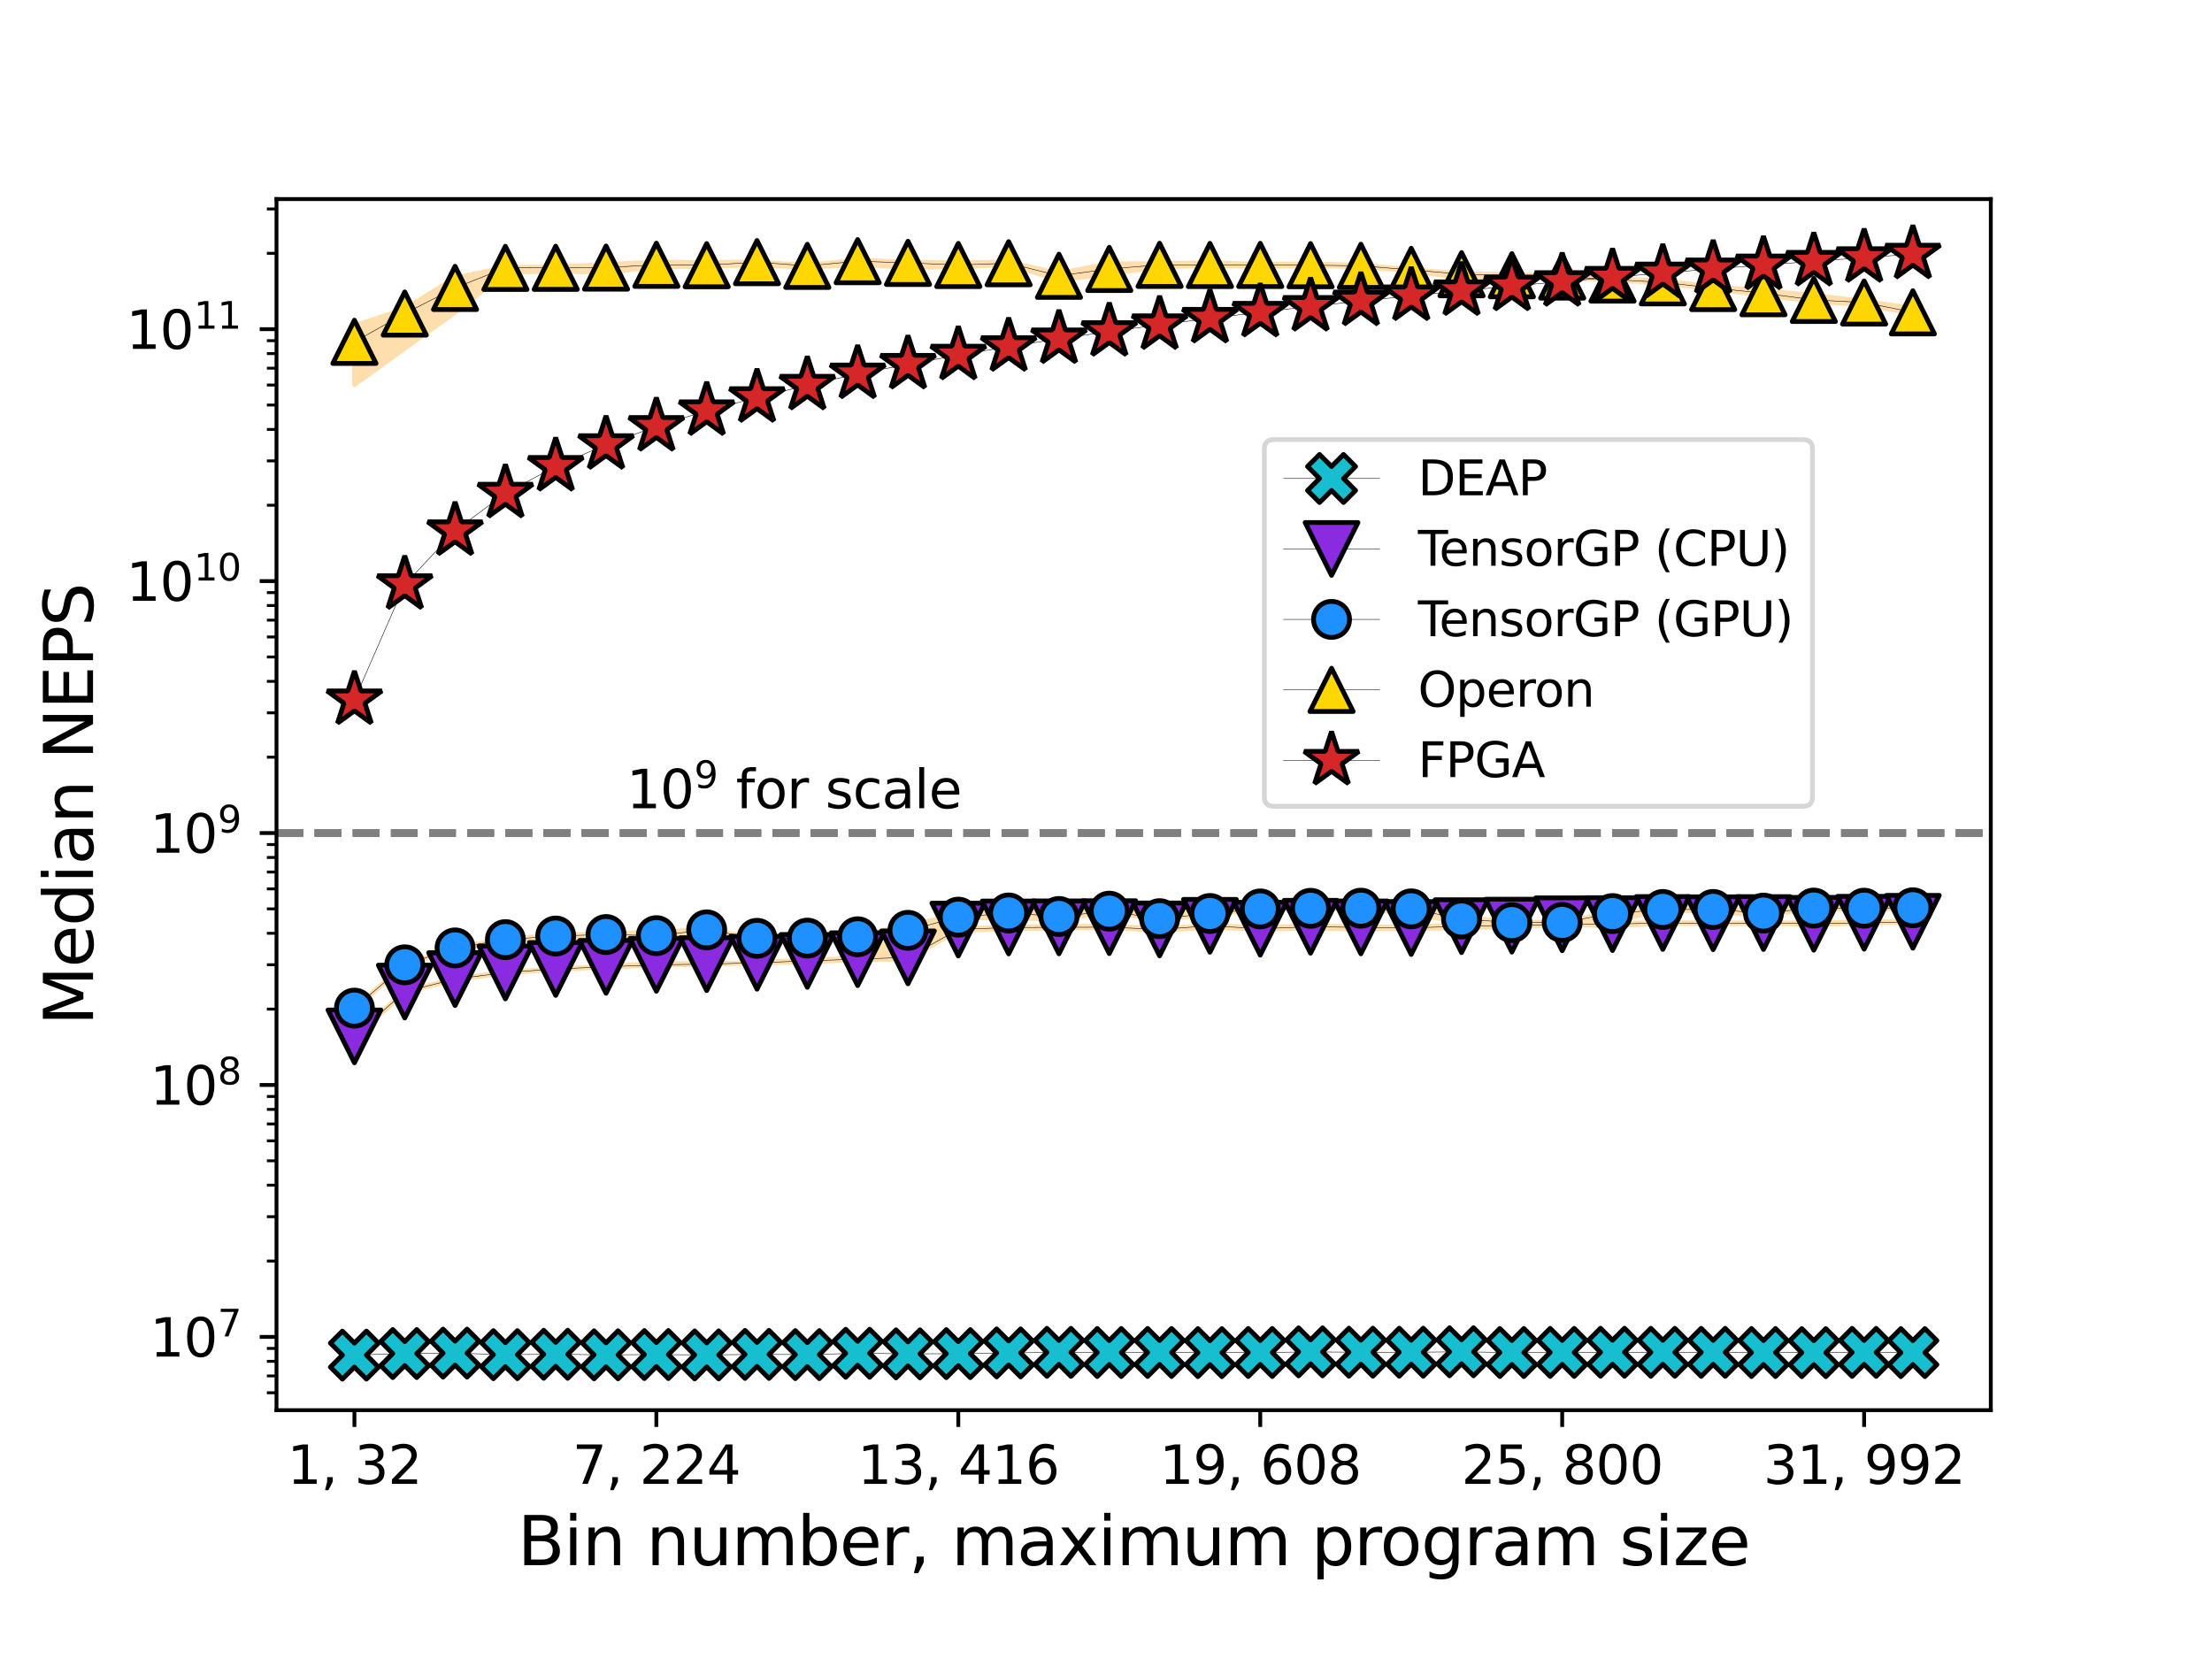 <?xml version="1.0" encoding="utf-8" standalone="no"?>
<!DOCTYPE svg PUBLIC "-//W3C//DTD SVG 1.1//EN"
  "http://www.w3.org/Graphics/SVG/1.1/DTD/svg11.dtd">
<svg xmlns:xlink="http://www.w3.org/1999/xlink" width="460.8pt" height="345.6pt" viewBox="0 0 460.8 345.6" xmlns="http://www.w3.org/2000/svg" version="1.1">
 <defs>
  <style type="text/css">*{stroke-linejoin: round; stroke-linecap: butt}</style>
 </defs>
 <g id="figure_1">
  <g id="patch_1">
   <path d="M 0 345.6 
L 460.8 345.6 
L 460.8 0 
L 0 0 
z
" style="fill: #ffffff"/>
  </g>
  <g id="axes_1">
   <g id="patch_2">
    <path d="M 57.6 293.76 
L 414.72 293.76 
L 414.72 41.472 
L 57.6 41.472 
z
" style="fill: #ffffff"/>
   </g>
   <g id="PolyCollection_1">
    <defs>
     <path id="m1cc9b9ec52" d="M 73.833 -129.527 
L 73.833 -129.527 
L 84.316 -138.942 
L 94.799 -141.556 
L 105.283 -142.918 
L 115.766 -143.703 
L 126.249 -144.145 
L 136.732 -144.583 
L 147.216 -144.698 
L 157.699 -145.019 
L 168.182 -145.22 
L 178.666 -145.661 
L 189.149 -145.836 
L 199.632 -151.825 
L 210.116 -152.062 
L 220.599 -152.304 
L 231.082 -152.351 
L 241.565 -151.817 
L 252.049 -152.41 
L 262.532 -152.054 
L 273.015 -152.23 
L 283.499 -152.09 
L 293.982 -152.158 
L 304.465 -152.343 
L 314.949 -152.591 
L 325.432 -153.017 
L 335.915 -152.716 
L 346.398 -153.246 
L 356.882 -153.192 
L 367.365 -153.272 
L 377.848 -153.031 
L 388.332 -153.298 
L 398.487 -153.488 
L 398.487 -153.488 
L 398.487 -153.65 
L 388.332 -153.555 
L 377.848 -153.335 
L 367.365 -153.353 
L 356.882 -153.323 
L 346.398 -153.402 
L 335.915 -153.24 
L 325.432 -153.159 
L 314.949 -152.9 
L 304.465 -152.895 
L 293.982 -152.518 
L 283.499 -152.484 
L 273.015 -152.76 
L 262.532 -152.338 
L 252.049 -152.833 
L 241.565 -152.133 
L 231.082 -152.676 
L 220.599 -152.588 
L 210.116 -152.479 
L 199.632 -152.125 
L 189.149 -151.632 
L 178.666 -145.94 
L 168.182 -145.617 
L 157.699 -145.07 
L 147.216 -144.818 
L 136.732 -144.944 
L 126.249 -144.241 
L 115.766 -143.768 
L 105.283 -143.051 
L 94.799 -141.673 
L 84.316 -139.064 
L 73.833 -129.743 
z
" style="stroke: #ffdead"/>
    </defs>
    <g clip-path="url(#pb1fab00d55)">
     <use xlink:href="#m1cc9b9ec52" x="0" y="345.6" style="fill: #ffdead; stroke: #ffdead"/>
    </g>
   </g>
   <g id="PolyCollection_2">
    <defs>
     <path id="m3c61139438" d="M 73.833 -135.514 
L 73.833 -135.514 
L 84.316 -144.563 
L 94.799 -148.067 
L 105.283 -149.744 
L 115.766 -150.002 
L 126.249 -150.27 
L 136.732 -150.07 
L 147.216 -151.841 
L 157.699 -150.103 
L 168.182 -150.13 
L 178.666 -150.399 
L 189.149 -150.47 
L 199.632 -154.317 
L 210.116 -154.465 
L 220.599 -154.054 
L 231.082 -155.59 
L 241.565 -154.111 
L 252.049 -155.111 
L 262.532 -156.162 
L 273.015 -156.333 
L 283.499 -156.245 
L 293.982 -155.318 
L 304.465 -153.413 
L 314.949 -153.328 
L 325.432 -153.407 
L 335.915 -153.635 
L 346.398 -156.102 
L 356.882 -155.658 
L 367.365 -154.984 
L 377.848 -156.337 
L 388.332 -156.133 
L 398.487 -156.475 
L 398.487 -156.475 
L 398.487 -156.541 
L 388.332 -156.524 
L 377.848 -156.464 
L 367.365 -156.027 
L 356.882 -156.275 
L 346.398 -156.329 
L 335.915 -155.449 
L 325.432 -153.527 
L 314.949 -153.424 
L 304.465 -154.679 
L 293.982 -156.313 
L 283.499 -156.447 
L 273.015 -156.416 
L 262.532 -156.299 
L 252.049 -155.924 
L 241.565 -154.959 
L 231.082 -155.826 
L 220.599 -155.578 
L 210.116 -155.569 
L 199.632 -154.789 
L 189.149 -153.032 
L 178.666 -150.539 
L 168.182 -150.321 
L 157.699 -150.142 
L 147.216 -151.936 
L 136.732 -151.431 
L 126.249 -151.024 
L 115.766 -150.805 
L 105.283 -149.895 
L 94.799 -148.165 
L 84.316 -144.653 
L 73.833 -135.601 
z
" style="stroke: #ffdead"/>
    </defs>
    <g clip-path="url(#pb1fab00d55)">
     <use xlink:href="#m3c61139438" x="0" y="345.6" style="fill: #ffdead; stroke: #ffdead"/>
    </g>
   </g>
   <g id="PolyCollection_3">
    <defs>
     <path id="m74f24bd79a" d="M 73.833 -265.496 
L 73.833 -265.496 
L 84.316 -273.051 
L 94.799 -280.561 
L 105.283 -288.865 
L 115.766 -289.103 
L 126.249 -288.86 
L 136.732 -290.039 
L 147.216 -290.083 
L 157.699 -290.439 
L 168.182 -289.891 
L 178.666 -290.505 
L 189.149 -289.928 
L 199.632 -289.974 
L 210.116 -290.534 
L 220.599 -287.286 
L 231.082 -288.588 
L 241.565 -289.994 
L 252.049 -290.344 
L 262.532 -290.081 
L 273.015 -290.27 
L 283.499 -290.029 
L 293.982 -289.2 
L 304.465 -287.684 
L 314.949 -288.079 
L 325.432 -287.838 
L 335.915 -287.297 
L 346.398 -286.681 
L 356.882 -285.434 
L 367.365 -284.14 
L 377.848 -282.844 
L 388.332 -282.122 
L 398.487 -280.358 
L 398.487 -280.358 
L 398.487 -281.429 
L 388.332 -282.821 
L 377.848 -284.074 
L 367.365 -285.011 
L 356.882 -285.869 
L 346.398 -287.079 
L 335.915 -287.537 
L 325.432 -288.036 
L 314.949 -288.491 
L 304.465 -288.584 
L 293.982 -289.414 
L 283.499 -290.356 
L 273.015 -290.618 
L 262.532 -290.564 
L 252.049 -290.841 
L 241.565 -290.678 
L 231.082 -290.667 
L 220.599 -288.641 
L 210.116 -290.966 
L 199.632 -290.855 
L 189.149 -290.99 
L 178.666 -291.366 
L 168.182 -290.36 
L 157.699 -291.013 
L 147.216 -290.897 
L 136.732 -291.015 
L 126.249 -290.478 
L 115.766 -289.988 
L 105.283 -289.891 
L 94.799 -287.711 
L 84.316 -281.204 
L 73.833 -277.731 
z
" style="stroke: #ffdead"/>
    </defs>
    <g clip-path="url(#pb1fab00d55)">
     <use xlink:href="#m74f24bd79a" x="0" y="345.6" style="fill: #ffdead; stroke: #ffdead"/>
    </g>
   </g>
   <g id="matplotlib.axis_1">
    <g id="xtick_1">
     <g id="line2d_1">
      <defs>
       <path id="m6121217062" d="M 0 0 
L 0 3.5 
" style="stroke: #000000; stroke-width: 0.8"/>
      </defs>
      <g>
       <use xlink:href="#m6121217062" x="73.833" y="293.76" style="stroke: #000000; stroke-width: 0.8"/>
      </g>
     </g>
     <g id="text_1">
      <!-- 1, 32 -->
      <g transform="translate(59.839 309.118)scale(0.11 -0.11)">
       <defs>
        <path id="DejaVuSans-31" d="M 794 531 
L 1825 531 
L 1825 4091 
L 703 3866 
L 703 4441 
L 1819 4666 
L 2450 4666 
L 2450 531 
L 3481 531 
L 3481 0 
L 794 0 
L 794 531 
z
" transform="scale(0.016)"/>
        <path id="DejaVuSans-2c" d="M 750 794 
L 1409 794 
L 1409 256 
L 897 -744 
L 494 -744 
L 750 256 
L 750 794 
z
" transform="scale(0.016)"/>
        <path id="DejaVuSans-20" transform="scale(0.016)"/>
        <path id="DejaVuSans-33" d="M 2597 2516 
Q 3050 2419 3304 2112 
Q 3559 1806 3559 1356 
Q 3559 666 3084 287 
Q 2609 -91 1734 -91 
Q 1441 -91 1130 -33 
Q 819 25 488 141 
L 488 750 
Q 750 597 1062 519 
Q 1375 441 1716 441 
Q 2309 441 2620 675 
Q 2931 909 2931 1356 
Q 2931 1769 2642 2001 
Q 2353 2234 1838 2234 
L 1294 2234 
L 1294 2753 
L 1863 2753 
Q 2328 2753 2575 2939 
Q 2822 3125 2822 3475 
Q 2822 3834 2567 4026 
Q 2313 4219 1838 4219 
Q 1578 4219 1281 4162 
Q 984 4106 628 3988 
L 628 4550 
Q 988 4650 1302 4700 
Q 1616 4750 1894 4750 
Q 2613 4750 3031 4423 
Q 3450 4097 3450 3541 
Q 3450 3153 3228 2886 
Q 3006 2619 2597 2516 
z
" transform="scale(0.016)"/>
        <path id="DejaVuSans-32" d="M 1228 531 
L 3431 531 
L 3431 0 
L 469 0 
L 469 531 
Q 828 903 1448 1529 
Q 2069 2156 2228 2338 
Q 2531 2678 2651 2914 
Q 2772 3150 2772 3378 
Q 2772 3750 2511 3984 
Q 2250 4219 1831 4219 
Q 1534 4219 1204 4116 
Q 875 4013 500 3803 
L 500 4441 
Q 881 4594 1212 4672 
Q 1544 4750 1819 4750 
Q 2544 4750 2975 4387 
Q 3406 4025 3406 3419 
Q 3406 3131 3298 2873 
Q 3191 2616 2906 2266 
Q 2828 2175 2409 1742 
Q 1991 1309 1228 531 
z
" transform="scale(0.016)"/>
       </defs>
       <use xlink:href="#DejaVuSans-31"/>
       <use xlink:href="#DejaVuSans-2c" x="63.623"/>
       <use xlink:href="#DejaVuSans-20" x="95.41"/>
       <use xlink:href="#DejaVuSans-33" x="127.197"/>
       <use xlink:href="#DejaVuSans-32" x="190.82"/>
      </g>
     </g>
    </g>
    <g id="xtick_2">
     <g id="line2d_2">
      <g>
       <use xlink:href="#m6121217062" x="136.732" y="293.76" style="stroke: #000000; stroke-width: 0.8"/>
      </g>
     </g>
     <g id="text_2">
      <!-- 7, 224 -->
      <g transform="translate(119.239 309.118)scale(0.11 -0.11)">
       <defs>
        <path id="DejaVuSans-37" d="M 525 4666 
L 3525 4666 
L 3525 4397 
L 1831 0 
L 1172 0 
L 2766 4134 
L 525 4134 
L 525 4666 
z
" transform="scale(0.016)"/>
        <path id="DejaVuSans-34" d="M 2419 4116 
L 825 1625 
L 2419 1625 
L 2419 4116 
z
M 2253 4666 
L 3047 4666 
L 3047 1625 
L 3713 1625 
L 3713 1100 
L 3047 1100 
L 3047 0 
L 2419 0 
L 2419 1100 
L 313 1100 
L 313 1709 
L 2253 4666 
z
" transform="scale(0.016)"/>
       </defs>
       <use xlink:href="#DejaVuSans-37"/>
       <use xlink:href="#DejaVuSans-2c" x="63.623"/>
       <use xlink:href="#DejaVuSans-20" x="95.41"/>
       <use xlink:href="#DejaVuSans-32" x="127.197"/>
       <use xlink:href="#DejaVuSans-32" x="190.82"/>
       <use xlink:href="#DejaVuSans-34" x="254.443"/>
      </g>
     </g>
    </g>
    <g id="xtick_3">
     <g id="line2d_3">
      <g>
       <use xlink:href="#m6121217062" x="199.632" y="293.76" style="stroke: #000000; stroke-width: 0.8"/>
      </g>
     </g>
     <g id="text_3">
      <!-- 13, 416 -->
      <g transform="translate(178.639 309.118)scale(0.11 -0.11)">
       <defs>
        <path id="DejaVuSans-36" d="M 2113 2584 
Q 1688 2584 1439 2293 
Q 1191 2003 1191 1497 
Q 1191 994 1439 701 
Q 1688 409 2113 409 
Q 2538 409 2786 701 
Q 3034 994 3034 1497 
Q 3034 2003 2786 2293 
Q 2538 2584 2113 2584 
z
M 3366 4563 
L 3366 3988 
Q 3128 4100 2886 4159 
Q 2644 4219 2406 4219 
Q 1781 4219 1451 3797 
Q 1122 3375 1075 2522 
Q 1259 2794 1537 2939 
Q 1816 3084 2150 3084 
Q 2853 3084 3261 2657 
Q 3669 2231 3669 1497 
Q 3669 778 3244 343 
Q 2819 -91 2113 -91 
Q 1303 -91 875 529 
Q 447 1150 447 2328 
Q 447 3434 972 4092 
Q 1497 4750 2381 4750 
Q 2619 4750 2861 4703 
Q 3103 4656 3366 4563 
z
" transform="scale(0.016)"/>
       </defs>
       <use xlink:href="#DejaVuSans-31"/>
       <use xlink:href="#DejaVuSans-33" x="63.623"/>
       <use xlink:href="#DejaVuSans-2c" x="127.246"/>
       <use xlink:href="#DejaVuSans-20" x="159.033"/>
       <use xlink:href="#DejaVuSans-34" x="190.82"/>
       <use xlink:href="#DejaVuSans-31" x="254.443"/>
       <use xlink:href="#DejaVuSans-36" x="318.066"/>
      </g>
     </g>
    </g>
    <g id="xtick_4">
     <g id="line2d_4">
      <g>
       <use xlink:href="#m6121217062" x="262.532" y="293.76" style="stroke: #000000; stroke-width: 0.8"/>
      </g>
     </g>
     <g id="text_4">
      <!-- 19, 608 -->
      <g transform="translate(241.539 309.118)scale(0.11 -0.11)">
       <defs>
        <path id="DejaVuSans-39" d="M 703 97 
L 703 672 
Q 941 559 1184 500 
Q 1428 441 1663 441 
Q 2288 441 2617 861 
Q 2947 1281 2994 2138 
Q 2813 1869 2534 1725 
Q 2256 1581 1919 1581 
Q 1219 1581 811 2004 
Q 403 2428 403 3163 
Q 403 3881 828 4315 
Q 1253 4750 1959 4750 
Q 2769 4750 3195 4129 
Q 3622 3509 3622 2328 
Q 3622 1225 3098 567 
Q 2575 -91 1691 -91 
Q 1453 -91 1209 -44 
Q 966 3 703 97 
z
M 1959 2075 
Q 2384 2075 2632 2365 
Q 2881 2656 2881 3163 
Q 2881 3666 2632 3958 
Q 2384 4250 1959 4250 
Q 1534 4250 1286 3958 
Q 1038 3666 1038 3163 
Q 1038 2656 1286 2365 
Q 1534 2075 1959 2075 
z
" transform="scale(0.016)"/>
        <path id="DejaVuSans-30" d="M 2034 4250 
Q 1547 4250 1301 3770 
Q 1056 3291 1056 2328 
Q 1056 1369 1301 889 
Q 1547 409 2034 409 
Q 2525 409 2770 889 
Q 3016 1369 3016 2328 
Q 3016 3291 2770 3770 
Q 2525 4250 2034 4250 
z
M 2034 4750 
Q 2819 4750 3233 4129 
Q 3647 3509 3647 2328 
Q 3647 1150 3233 529 
Q 2819 -91 2034 -91 
Q 1250 -91 836 529 
Q 422 1150 422 2328 
Q 422 3509 836 4129 
Q 1250 4750 2034 4750 
z
" transform="scale(0.016)"/>
        <path id="DejaVuSans-38" d="M 2034 2216 
Q 1584 2216 1326 1975 
Q 1069 1734 1069 1313 
Q 1069 891 1326 650 
Q 1584 409 2034 409 
Q 2484 409 2743 651 
Q 3003 894 3003 1313 
Q 3003 1734 2745 1975 
Q 2488 2216 2034 2216 
z
M 1403 2484 
Q 997 2584 770 2862 
Q 544 3141 544 3541 
Q 544 4100 942 4425 
Q 1341 4750 2034 4750 
Q 2731 4750 3128 4425 
Q 3525 4100 3525 3541 
Q 3525 3141 3298 2862 
Q 3072 2584 2669 2484 
Q 3125 2378 3379 2068 
Q 3634 1759 3634 1313 
Q 3634 634 3220 271 
Q 2806 -91 2034 -91 
Q 1263 -91 848 271 
Q 434 634 434 1313 
Q 434 1759 690 2068 
Q 947 2378 1403 2484 
z
M 1172 3481 
Q 1172 3119 1398 2916 
Q 1625 2713 2034 2713 
Q 2441 2713 2670 2916 
Q 2900 3119 2900 3481 
Q 2900 3844 2670 4047 
Q 2441 4250 2034 4250 
Q 1625 4250 1398 4047 
Q 1172 3844 1172 3481 
z
" transform="scale(0.016)"/>
       </defs>
       <use xlink:href="#DejaVuSans-31"/>
       <use xlink:href="#DejaVuSans-39" x="63.623"/>
       <use xlink:href="#DejaVuSans-2c" x="127.246"/>
       <use xlink:href="#DejaVuSans-20" x="159.033"/>
       <use xlink:href="#DejaVuSans-36" x="190.82"/>
       <use xlink:href="#DejaVuSans-30" x="254.443"/>
       <use xlink:href="#DejaVuSans-38" x="318.066"/>
      </g>
     </g>
    </g>
    <g id="xtick_5">
     <g id="line2d_5">
      <g>
       <use xlink:href="#m6121217062" x="325.432" y="293.76" style="stroke: #000000; stroke-width: 0.8"/>
      </g>
     </g>
     <g id="text_5">
      <!-- 25, 800 -->
      <g transform="translate(304.439 309.118)scale(0.11 -0.11)">
       <defs>
        <path id="DejaVuSans-35" d="M 691 4666 
L 3169 4666 
L 3169 4134 
L 1269 4134 
L 1269 2991 
Q 1406 3038 1543 3061 
Q 1681 3084 1819 3084 
Q 2600 3084 3056 2656 
Q 3513 2228 3513 1497 
Q 3513 744 3044 326 
Q 2575 -91 1722 -91 
Q 1428 -91 1123 -41 
Q 819 9 494 109 
L 494 744 
Q 775 591 1075 516 
Q 1375 441 1709 441 
Q 2250 441 2565 725 
Q 2881 1009 2881 1497 
Q 2881 1984 2565 2268 
Q 2250 2553 1709 2553 
Q 1456 2553 1204 2497 
Q 953 2441 691 2322 
L 691 4666 
z
" transform="scale(0.016)"/>
       </defs>
       <use xlink:href="#DejaVuSans-32"/>
       <use xlink:href="#DejaVuSans-35" x="63.623"/>
       <use xlink:href="#DejaVuSans-2c" x="127.246"/>
       <use xlink:href="#DejaVuSans-20" x="159.033"/>
       <use xlink:href="#DejaVuSans-38" x="190.82"/>
       <use xlink:href="#DejaVuSans-30" x="254.443"/>
       <use xlink:href="#DejaVuSans-30" x="318.066"/>
      </g>
     </g>
    </g>
    <g id="xtick_6">
     <g id="line2d_6">
      <g>
       <use xlink:href="#m6121217062" x="388.332" y="293.76" style="stroke: #000000; stroke-width: 0.8"/>
      </g>
     </g>
     <g id="text_6">
      <!-- 31, 992 -->
      <g transform="translate(367.339 309.118)scale(0.11 -0.11)">
       <use xlink:href="#DejaVuSans-33"/>
       <use xlink:href="#DejaVuSans-31" x="63.623"/>
       <use xlink:href="#DejaVuSans-2c" x="127.246"/>
       <use xlink:href="#DejaVuSans-20" x="159.033"/>
       <use xlink:href="#DejaVuSans-39" x="190.82"/>
       <use xlink:href="#DejaVuSans-39" x="254.443"/>
       <use xlink:href="#DejaVuSans-32" x="318.066"/>
      </g>
     </g>
    </g>
    <g id="text_7">
     <!-- Bin number, maximum program size -->
     <g transform="translate(107.815 326.044)scale(0.14 -0.14)">
      <defs>
       <path id="DejaVuSans-42" d="M 1259 2228 
L 1259 519 
L 2272 519 
Q 2781 519 3026 730 
Q 3272 941 3272 1375 
Q 3272 1813 3026 2020 
Q 2781 2228 2272 2228 
L 1259 2228 
z
M 1259 4147 
L 1259 2741 
L 2194 2741 
Q 2656 2741 2882 2914 
Q 3109 3088 3109 3444 
Q 3109 3797 2882 3972 
Q 2656 4147 2194 4147 
L 1259 4147 
z
M 628 4666 
L 2241 4666 
Q 2963 4666 3353 4366 
Q 3744 4066 3744 3513 
Q 3744 3084 3544 2831 
Q 3344 2578 2956 2516 
Q 3422 2416 3680 2098 
Q 3938 1781 3938 1306 
Q 3938 681 3513 340 
Q 3088 0 2303 0 
L 628 0 
L 628 4666 
z
" transform="scale(0.016)"/>
       <path id="DejaVuSans-69" d="M 603 3500 
L 1178 3500 
L 1178 0 
L 603 0 
L 603 3500 
z
M 603 4863 
L 1178 4863 
L 1178 4134 
L 603 4134 
L 603 4863 
z
" transform="scale(0.016)"/>
       <path id="DejaVuSans-6e" d="M 3513 2113 
L 3513 0 
L 2938 0 
L 2938 2094 
Q 2938 2591 2744 2837 
Q 2550 3084 2163 3084 
Q 1697 3084 1428 2787 
Q 1159 2491 1159 1978 
L 1159 0 
L 581 0 
L 581 3500 
L 1159 3500 
L 1159 2956 
Q 1366 3272 1645 3428 
Q 1925 3584 2291 3584 
Q 2894 3584 3203 3211 
Q 3513 2838 3513 2113 
z
" transform="scale(0.016)"/>
       <path id="DejaVuSans-75" d="M 544 1381 
L 544 3500 
L 1119 3500 
L 1119 1403 
Q 1119 906 1312 657 
Q 1506 409 1894 409 
Q 2359 409 2629 706 
Q 2900 1003 2900 1516 
L 2900 3500 
L 3475 3500 
L 3475 0 
L 2900 0 
L 2900 538 
Q 2691 219 2414 64 
Q 2138 -91 1772 -91 
Q 1169 -91 856 284 
Q 544 659 544 1381 
z
M 1991 3584 
L 1991 3584 
z
" transform="scale(0.016)"/>
       <path id="DejaVuSans-6d" d="M 3328 2828 
Q 3544 3216 3844 3400 
Q 4144 3584 4550 3584 
Q 5097 3584 5394 3201 
Q 5691 2819 5691 2113 
L 5691 0 
L 5113 0 
L 5113 2094 
Q 5113 2597 4934 2840 
Q 4756 3084 4391 3084 
Q 3944 3084 3684 2787 
Q 3425 2491 3425 1978 
L 3425 0 
L 2847 0 
L 2847 2094 
Q 2847 2600 2669 2842 
Q 2491 3084 2119 3084 
Q 1678 3084 1418 2786 
Q 1159 2488 1159 1978 
L 1159 0 
L 581 0 
L 581 3500 
L 1159 3500 
L 1159 2956 
Q 1356 3278 1631 3431 
Q 1906 3584 2284 3584 
Q 2666 3584 2933 3390 
Q 3200 3197 3328 2828 
z
" transform="scale(0.016)"/>
       <path id="DejaVuSans-62" d="M 3116 1747 
Q 3116 2381 2855 2742 
Q 2594 3103 2138 3103 
Q 1681 3103 1420 2742 
Q 1159 2381 1159 1747 
Q 1159 1113 1420 752 
Q 1681 391 2138 391 
Q 2594 391 2855 752 
Q 3116 1113 3116 1747 
z
M 1159 2969 
Q 1341 3281 1617 3432 
Q 1894 3584 2278 3584 
Q 2916 3584 3314 3078 
Q 3713 2572 3713 1747 
Q 3713 922 3314 415 
Q 2916 -91 2278 -91 
Q 1894 -91 1617 61 
Q 1341 213 1159 525 
L 1159 0 
L 581 0 
L 581 4863 
L 1159 4863 
L 1159 2969 
z
" transform="scale(0.016)"/>
       <path id="DejaVuSans-65" d="M 3597 1894 
L 3597 1613 
L 953 1613 
Q 991 1019 1311 708 
Q 1631 397 2203 397 
Q 2534 397 2845 478 
Q 3156 559 3463 722 
L 3463 178 
Q 3153 47 2828 -22 
Q 2503 -91 2169 -91 
Q 1331 -91 842 396 
Q 353 884 353 1716 
Q 353 2575 817 3079 
Q 1281 3584 2069 3584 
Q 2775 3584 3186 3129 
Q 3597 2675 3597 1894 
z
M 3022 2063 
Q 3016 2534 2758 2815 
Q 2500 3097 2075 3097 
Q 1594 3097 1305 2825 
Q 1016 2553 972 2059 
L 3022 2063 
z
" transform="scale(0.016)"/>
       <path id="DejaVuSans-72" d="M 2631 2963 
Q 2534 3019 2420 3045 
Q 2306 3072 2169 3072 
Q 1681 3072 1420 2755 
Q 1159 2438 1159 1844 
L 1159 0 
L 581 0 
L 581 3500 
L 1159 3500 
L 1159 2956 
Q 1341 3275 1631 3429 
Q 1922 3584 2338 3584 
Q 2397 3584 2469 3576 
Q 2541 3569 2628 3553 
L 2631 2963 
z
" transform="scale(0.016)"/>
       <path id="DejaVuSans-61" d="M 2194 1759 
Q 1497 1759 1228 1600 
Q 959 1441 959 1056 
Q 959 750 1161 570 
Q 1363 391 1709 391 
Q 2188 391 2477 730 
Q 2766 1069 2766 1631 
L 2766 1759 
L 2194 1759 
z
M 3341 1997 
L 3341 0 
L 2766 0 
L 2766 531 
Q 2569 213 2275 61 
Q 1981 -91 1556 -91 
Q 1019 -91 701 211 
Q 384 513 384 1019 
Q 384 1609 779 1909 
Q 1175 2209 1959 2209 
L 2766 2209 
L 2766 2266 
Q 2766 2663 2505 2880 
Q 2244 3097 1772 3097 
Q 1472 3097 1187 3025 
Q 903 2953 641 2809 
L 641 3341 
Q 956 3463 1253 3523 
Q 1550 3584 1831 3584 
Q 2591 3584 2966 3190 
Q 3341 2797 3341 1997 
z
" transform="scale(0.016)"/>
       <path id="DejaVuSans-78" d="M 3513 3500 
L 2247 1797 
L 3578 0 
L 2900 0 
L 1881 1375 
L 863 0 
L 184 0 
L 1544 1831 
L 300 3500 
L 978 3500 
L 1906 2253 
L 2834 3500 
L 3513 3500 
z
" transform="scale(0.016)"/>
       <path id="DejaVuSans-70" d="M 1159 525 
L 1159 -1331 
L 581 -1331 
L 581 3500 
L 1159 3500 
L 1159 2969 
Q 1341 3281 1617 3432 
Q 1894 3584 2278 3584 
Q 2916 3584 3314 3078 
Q 3713 2572 3713 1747 
Q 3713 922 3314 415 
Q 2916 -91 2278 -91 
Q 1894 -91 1617 61 
Q 1341 213 1159 525 
z
M 3116 1747 
Q 3116 2381 2855 2742 
Q 2594 3103 2138 3103 
Q 1681 3103 1420 2742 
Q 1159 2381 1159 1747 
Q 1159 1113 1420 752 
Q 1681 391 2138 391 
Q 2594 391 2855 752 
Q 3116 1113 3116 1747 
z
" transform="scale(0.016)"/>
       <path id="DejaVuSans-6f" d="M 1959 3097 
Q 1497 3097 1228 2736 
Q 959 2375 959 1747 
Q 959 1119 1226 758 
Q 1494 397 1959 397 
Q 2419 397 2687 759 
Q 2956 1122 2956 1747 
Q 2956 2369 2687 2733 
Q 2419 3097 1959 3097 
z
M 1959 3584 
Q 2709 3584 3137 3096 
Q 3566 2609 3566 1747 
Q 3566 888 3137 398 
Q 2709 -91 1959 -91 
Q 1206 -91 779 398 
Q 353 888 353 1747 
Q 353 2609 779 3096 
Q 1206 3584 1959 3584 
z
" transform="scale(0.016)"/>
       <path id="DejaVuSans-67" d="M 2906 1791 
Q 2906 2416 2648 2759 
Q 2391 3103 1925 3103 
Q 1463 3103 1205 2759 
Q 947 2416 947 1791 
Q 947 1169 1205 825 
Q 1463 481 1925 481 
Q 2391 481 2648 825 
Q 2906 1169 2906 1791 
z
M 3481 434 
Q 3481 -459 3084 -895 
Q 2688 -1331 1869 -1331 
Q 1566 -1331 1297 -1286 
Q 1028 -1241 775 -1147 
L 775 -588 
Q 1028 -725 1275 -790 
Q 1522 -856 1778 -856 
Q 2344 -856 2625 -561 
Q 2906 -266 2906 331 
L 2906 616 
Q 2728 306 2450 153 
Q 2172 0 1784 0 
Q 1141 0 747 490 
Q 353 981 353 1791 
Q 353 2603 747 3093 
Q 1141 3584 1784 3584 
Q 2172 3584 2450 3431 
Q 2728 3278 2906 2969 
L 2906 3500 
L 3481 3500 
L 3481 434 
z
" transform="scale(0.016)"/>
       <path id="DejaVuSans-73" d="M 2834 3397 
L 2834 2853 
Q 2591 2978 2328 3040 
Q 2066 3103 1784 3103 
Q 1356 3103 1142 2972 
Q 928 2841 928 2578 
Q 928 2378 1081 2264 
Q 1234 2150 1697 2047 
L 1894 2003 
Q 2506 1872 2764 1633 
Q 3022 1394 3022 966 
Q 3022 478 2636 193 
Q 2250 -91 1575 -91 
Q 1294 -91 989 -36 
Q 684 19 347 128 
L 347 722 
Q 666 556 975 473 
Q 1284 391 1588 391 
Q 1994 391 2212 530 
Q 2431 669 2431 922 
Q 2431 1156 2273 1281 
Q 2116 1406 1581 1522 
L 1381 1569 
Q 847 1681 609 1914 
Q 372 2147 372 2553 
Q 372 3047 722 3315 
Q 1072 3584 1716 3584 
Q 2034 3584 2315 3537 
Q 2597 3491 2834 3397 
z
" transform="scale(0.016)"/>
       <path id="DejaVuSans-7a" d="M 353 3500 
L 3084 3500 
L 3084 2975 
L 922 459 
L 3084 459 
L 3084 0 
L 275 0 
L 275 525 
L 2438 3041 
L 353 3041 
L 353 3500 
z
" transform="scale(0.016)"/>
      </defs>
      <use xlink:href="#DejaVuSans-42"/>
      <use xlink:href="#DejaVuSans-69" x="68.604"/>
      <use xlink:href="#DejaVuSans-6e" x="96.387"/>
      <use xlink:href="#DejaVuSans-20" x="159.766"/>
      <use xlink:href="#DejaVuSans-6e" x="191.553"/>
      <use xlink:href="#DejaVuSans-75" x="254.932"/>
      <use xlink:href="#DejaVuSans-6d" x="318.311"/>
      <use xlink:href="#DejaVuSans-62" x="415.723"/>
      <use xlink:href="#DejaVuSans-65" x="479.199"/>
      <use xlink:href="#DejaVuSans-72" x="540.723"/>
      <use xlink:href="#DejaVuSans-2c" x="581.836"/>
      <use xlink:href="#DejaVuSans-20" x="613.623"/>
      <use xlink:href="#DejaVuSans-6d" x="645.41"/>
      <use xlink:href="#DejaVuSans-61" x="742.822"/>
      <use xlink:href="#DejaVuSans-78" x="804.102"/>
      <use xlink:href="#DejaVuSans-69" x="863.281"/>
      <use xlink:href="#DejaVuSans-6d" x="891.064"/>
      <use xlink:href="#DejaVuSans-75" x="988.477"/>
      <use xlink:href="#DejaVuSans-6d" x="1051.855"/>
      <use xlink:href="#DejaVuSans-20" x="1149.268"/>
      <use xlink:href="#DejaVuSans-70" x="1181.055"/>
      <use xlink:href="#DejaVuSans-72" x="1244.531"/>
      <use xlink:href="#DejaVuSans-6f" x="1283.395"/>
      <use xlink:href="#DejaVuSans-67" x="1344.576"/>
      <use xlink:href="#DejaVuSans-72" x="1408.053"/>
      <use xlink:href="#DejaVuSans-61" x="1449.166"/>
      <use xlink:href="#DejaVuSans-6d" x="1510.445"/>
      <use xlink:href="#DejaVuSans-20" x="1607.857"/>
      <use xlink:href="#DejaVuSans-73" x="1639.645"/>
      <use xlink:href="#DejaVuSans-69" x="1691.744"/>
      <use xlink:href="#DejaVuSans-7a" x="1719.527"/>
      <use xlink:href="#DejaVuSans-65" x="1772.018"/>
     </g>
    </g>
   </g>
   <g id="matplotlib.axis_2">
    <g id="ytick_1">
     <g id="line2d_7">
      <defs>
       <path id="m26b833e740" d="M 0 0 
L -3.5 0 
" style="stroke: #000000; stroke-width: 0.8"/>
      </defs>
      <g>
       <use xlink:href="#m26b833e740" x="57.6" y="278.5" style="stroke: #000000; stroke-width: 0.8"/>
      </g>
     </g>
     <g id="text_8">
      <!-- $\mathdefault{10^{7}}$ -->
      <g transform="translate(31.24 282.679)scale(0.11 -0.11)">
       <use xlink:href="#DejaVuSans-31" transform="translate(0 0.684)"/>
       <use xlink:href="#DejaVuSans-30" transform="translate(63.623 0.684)"/>
       <use xlink:href="#DejaVuSans-37" transform="translate(128.203 38.966)scale(0.7)"/>
      </g>
     </g>
    </g>
    <g id="ytick_2">
     <g id="line2d_8">
      <g>
       <use xlink:href="#m26b833e740" x="57.6" y="226.018" style="stroke: #000000; stroke-width: 0.8"/>
      </g>
     </g>
     <g id="text_9">
      <!-- $\mathdefault{10^{8}}$ -->
      <g transform="translate(31.24 230.197)scale(0.11 -0.11)">
       <use xlink:href="#DejaVuSans-31" transform="translate(0 0.766)"/>
       <use xlink:href="#DejaVuSans-30" transform="translate(63.623 0.766)"/>
       <use xlink:href="#DejaVuSans-38" transform="translate(128.203 39.047)scale(0.7)"/>
      </g>
     </g>
    </g>
    <g id="ytick_3">
     <g id="line2d_9">
      <g>
       <use xlink:href="#m26b833e740" x="57.6" y="173.536" style="stroke: #000000; stroke-width: 0.8"/>
      </g>
     </g>
     <g id="text_10">
      <!-- $\mathdefault{10^{9}}$ -->
      <g transform="translate(31.24 177.715)scale(0.11 -0.11)">
       <use xlink:href="#DejaVuSans-31" transform="translate(0 0.766)"/>
       <use xlink:href="#DejaVuSans-30" transform="translate(63.623 0.766)"/>
       <use xlink:href="#DejaVuSans-39" transform="translate(128.203 39.047)scale(0.7)"/>
      </g>
     </g>
    </g>
    <g id="ytick_4">
     <g id="line2d_10">
      <g>
       <use xlink:href="#m26b833e740" x="57.6" y="121.054" style="stroke: #000000; stroke-width: 0.8"/>
      </g>
     </g>
     <g id="text_11">
      <!-- $\mathdefault{10^{10}}$ -->
      <g transform="translate(26.29 125.233)scale(0.11 -0.11)">
       <use xlink:href="#DejaVuSans-31" transform="translate(0 0.766)"/>
       <use xlink:href="#DejaVuSans-30" transform="translate(63.623 0.766)"/>
       <use xlink:href="#DejaVuSans-31" transform="translate(128.203 39.047)scale(0.7)"/>
       <use xlink:href="#DejaVuSans-30" transform="translate(172.739 39.047)scale(0.7)"/>
      </g>
     </g>
    </g>
    <g id="ytick_5">
     <g id="line2d_11">
      <g>
       <use xlink:href="#m26b833e740" x="57.6" y="68.572" style="stroke: #000000; stroke-width: 0.8"/>
      </g>
     </g>
     <g id="text_12">
      <!-- $\mathdefault{10^{11}}$ -->
      <g transform="translate(26.29 72.751)scale(0.11 -0.11)">
       <use xlink:href="#DejaVuSans-31" transform="translate(0 0.684)"/>
       <use xlink:href="#DejaVuSans-30" transform="translate(63.623 0.684)"/>
       <use xlink:href="#DejaVuSans-31" transform="translate(128.203 38.966)scale(0.7)"/>
       <use xlink:href="#DejaVuSans-31" transform="translate(172.739 38.966)scale(0.7)"/>
      </g>
     </g>
    </g>
    <g id="ytick_6">
     <g id="line2d_12">
      <defs>
       <path id="m66b13f30aa" d="M 0 0 
L -2 0 
" style="stroke: #000000; stroke-width: 0.6"/>
      </defs>
      <g>
       <use xlink:href="#m66b13f30aa" x="57.6" y="290.143" style="stroke: #000000; stroke-width: 0.6"/>
      </g>
     </g>
    </g>
    <g id="ytick_7">
     <g id="line2d_13">
      <g>
       <use xlink:href="#m66b13f30aa" x="57.6" y="286.629" style="stroke: #000000; stroke-width: 0.6"/>
      </g>
     </g>
    </g>
    <g id="ytick_8">
     <g id="line2d_14">
      <g>
       <use xlink:href="#m66b13f30aa" x="57.6" y="283.586" style="stroke: #000000; stroke-width: 0.6"/>
      </g>
     </g>
    </g>
    <g id="ytick_9">
     <g id="line2d_15">
      <g>
       <use xlink:href="#m66b13f30aa" x="57.6" y="280.901" style="stroke: #000000; stroke-width: 0.6"/>
      </g>
     </g>
    </g>
    <g id="ytick_10">
     <g id="line2d_16">
      <g>
       <use xlink:href="#m66b13f30aa" x="57.6" y="262.701" style="stroke: #000000; stroke-width: 0.6"/>
      </g>
     </g>
    </g>
    <g id="ytick_11">
     <g id="line2d_17">
      <g>
       <use xlink:href="#m66b13f30aa" x="57.6" y="253.459" style="stroke: #000000; stroke-width: 0.6"/>
      </g>
     </g>
    </g>
    <g id="ytick_12">
     <g id="line2d_18">
      <g>
       <use xlink:href="#m66b13f30aa" x="57.6" y="246.902" style="stroke: #000000; stroke-width: 0.6"/>
      </g>
     </g>
    </g>
    <g id="ytick_13">
     <g id="line2d_19">
      <g>
       <use xlink:href="#m66b13f30aa" x="57.6" y="241.816" style="stroke: #000000; stroke-width: 0.6"/>
      </g>
     </g>
    </g>
    <g id="ytick_14">
     <g id="line2d_20">
      <g>
       <use xlink:href="#m66b13f30aa" x="57.6" y="237.661" style="stroke: #000000; stroke-width: 0.6"/>
      </g>
     </g>
    </g>
    <g id="ytick_15">
     <g id="line2d_21">
      <g>
       <use xlink:href="#m66b13f30aa" x="57.6" y="234.147" style="stroke: #000000; stroke-width: 0.6"/>
      </g>
     </g>
    </g>
    <g id="ytick_16">
     <g id="line2d_22">
      <g>
       <use xlink:href="#m66b13f30aa" x="57.6" y="231.104" style="stroke: #000000; stroke-width: 0.6"/>
      </g>
     </g>
    </g>
    <g id="ytick_17">
     <g id="line2d_23">
      <g>
       <use xlink:href="#m66b13f30aa" x="57.6" y="228.419" style="stroke: #000000; stroke-width: 0.6"/>
      </g>
     </g>
    </g>
    <g id="ytick_18">
     <g id="line2d_24">
      <g>
       <use xlink:href="#m66b13f30aa" x="57.6" y="210.219" style="stroke: #000000; stroke-width: 0.6"/>
      </g>
     </g>
    </g>
    <g id="ytick_19">
     <g id="line2d_25">
      <g>
       <use xlink:href="#m66b13f30aa" x="57.6" y="200.978" style="stroke: #000000; stroke-width: 0.6"/>
      </g>
     </g>
    </g>
    <g id="ytick_20">
     <g id="line2d_26">
      <g>
       <use xlink:href="#m66b13f30aa" x="57.6" y="194.42" style="stroke: #000000; stroke-width: 0.6"/>
      </g>
     </g>
    </g>
    <g id="ytick_21">
     <g id="line2d_27">
      <g>
       <use xlink:href="#m66b13f30aa" x="57.6" y="189.334" style="stroke: #000000; stroke-width: 0.6"/>
      </g>
     </g>
    </g>
    <g id="ytick_22">
     <g id="line2d_28">
      <g>
       <use xlink:href="#m66b13f30aa" x="57.6" y="185.179" style="stroke: #000000; stroke-width: 0.6"/>
      </g>
     </g>
    </g>
    <g id="ytick_23">
     <g id="line2d_29">
      <g>
       <use xlink:href="#m66b13f30aa" x="57.6" y="181.665" style="stroke: #000000; stroke-width: 0.6"/>
      </g>
     </g>
    </g>
    <g id="ytick_24">
     <g id="line2d_30">
      <g>
       <use xlink:href="#m66b13f30aa" x="57.6" y="178.622" style="stroke: #000000; stroke-width: 0.6"/>
      </g>
     </g>
    </g>
    <g id="ytick_25">
     <g id="line2d_31">
      <g>
       <use xlink:href="#m66b13f30aa" x="57.6" y="175.937" style="stroke: #000000; stroke-width: 0.6"/>
      </g>
     </g>
    </g>
    <g id="ytick_26">
     <g id="line2d_32">
      <g>
       <use xlink:href="#m66b13f30aa" x="57.6" y="157.737" style="stroke: #000000; stroke-width: 0.6"/>
      </g>
     </g>
    </g>
    <g id="ytick_27">
     <g id="line2d_33">
      <g>
       <use xlink:href="#m66b13f30aa" x="57.6" y="148.496" style="stroke: #000000; stroke-width: 0.6"/>
      </g>
     </g>
    </g>
    <g id="ytick_28">
     <g id="line2d_34">
      <g>
       <use xlink:href="#m66b13f30aa" x="57.6" y="141.939" style="stroke: #000000; stroke-width: 0.6"/>
      </g>
     </g>
    </g>
    <g id="ytick_29">
     <g id="line2d_35">
      <g>
       <use xlink:href="#m66b13f30aa" x="57.6" y="136.853" style="stroke: #000000; stroke-width: 0.6"/>
      </g>
     </g>
    </g>
    <g id="ytick_30">
     <g id="line2d_36">
      <g>
       <use xlink:href="#m66b13f30aa" x="57.6" y="132.697" style="stroke: #000000; stroke-width: 0.6"/>
      </g>
     </g>
    </g>
    <g id="ytick_31">
     <g id="line2d_37">
      <g>
       <use xlink:href="#m66b13f30aa" x="57.6" y="129.184" style="stroke: #000000; stroke-width: 0.6"/>
      </g>
     </g>
    </g>
    <g id="ytick_32">
     <g id="line2d_38">
      <g>
       <use xlink:href="#m66b13f30aa" x="57.6" y="126.14" style="stroke: #000000; stroke-width: 0.6"/>
      </g>
     </g>
    </g>
    <g id="ytick_33">
     <g id="line2d_39">
      <g>
       <use xlink:href="#m66b13f30aa" x="57.6" y="123.455" style="stroke: #000000; stroke-width: 0.6"/>
      </g>
     </g>
    </g>
    <g id="ytick_34">
     <g id="line2d_40">
      <g>
       <use xlink:href="#m66b13f30aa" x="57.6" y="105.255" style="stroke: #000000; stroke-width: 0.6"/>
      </g>
     </g>
    </g>
    <g id="ytick_35">
     <g id="line2d_41">
      <g>
       <use xlink:href="#m66b13f30aa" x="57.6" y="96.014" style="stroke: #000000; stroke-width: 0.6"/>
      </g>
     </g>
    </g>
    <g id="ytick_36">
     <g id="line2d_42">
      <g>
       <use xlink:href="#m66b13f30aa" x="57.6" y="89.457" style="stroke: #000000; stroke-width: 0.6"/>
      </g>
     </g>
    </g>
    <g id="ytick_37">
     <g id="line2d_43">
      <g>
       <use xlink:href="#m66b13f30aa" x="57.6" y="84.371" style="stroke: #000000; stroke-width: 0.6"/>
      </g>
     </g>
    </g>
    <g id="ytick_38">
     <g id="line2d_44">
      <g>
       <use xlink:href="#m66b13f30aa" x="57.6" y="80.215" style="stroke: #000000; stroke-width: 0.6"/>
      </g>
     </g>
    </g>
    <g id="ytick_39">
     <g id="line2d_45">
      <g>
       <use xlink:href="#m66b13f30aa" x="57.6" y="76.702" style="stroke: #000000; stroke-width: 0.6"/>
      </g>
     </g>
    </g>
    <g id="ytick_40">
     <g id="line2d_46">
      <g>
       <use xlink:href="#m66b13f30aa" x="57.6" y="73.658" style="stroke: #000000; stroke-width: 0.6"/>
      </g>
     </g>
    </g>
    <g id="ytick_41">
     <g id="line2d_47">
      <g>
       <use xlink:href="#m66b13f30aa" x="57.6" y="70.974" style="stroke: #000000; stroke-width: 0.6"/>
      </g>
     </g>
    </g>
    <g id="ytick_42">
     <g id="line2d_48">
      <g>
       <use xlink:href="#m66b13f30aa" x="57.6" y="52.774" style="stroke: #000000; stroke-width: 0.6"/>
      </g>
     </g>
    </g>
    <g id="ytick_43">
     <g id="line2d_49">
      <g>
       <use xlink:href="#m66b13f30aa" x="57.6" y="43.532" style="stroke: #000000; stroke-width: 0.6"/>
      </g>
     </g>
    </g>
    <g id="text_13">
     <!-- Median NEPS -->
     <g transform="translate(19.378 213.627)rotate(-90)scale(0.14 -0.14)">
      <defs>
       <path id="DejaVuSans-4d" d="M 628 4666 
L 1569 4666 
L 2759 1491 
L 3956 4666 
L 4897 4666 
L 4897 0 
L 4281 0 
L 4281 4097 
L 3078 897 
L 2444 897 
L 1241 4097 
L 1241 0 
L 628 0 
L 628 4666 
z
" transform="scale(0.016)"/>
       <path id="DejaVuSans-64" d="M 2906 2969 
L 2906 4863 
L 3481 4863 
L 3481 0 
L 2906 0 
L 2906 525 
Q 2725 213 2448 61 
Q 2172 -91 1784 -91 
Q 1150 -91 751 415 
Q 353 922 353 1747 
Q 353 2572 751 3078 
Q 1150 3584 1784 3584 
Q 2172 3584 2448 3432 
Q 2725 3281 2906 2969 
z
M 947 1747 
Q 947 1113 1208 752 
Q 1469 391 1925 391 
Q 2381 391 2643 752 
Q 2906 1113 2906 1747 
Q 2906 2381 2643 2742 
Q 2381 3103 1925 3103 
Q 1469 3103 1208 2742 
Q 947 2381 947 1747 
z
" transform="scale(0.016)"/>
       <path id="DejaVuSans-4e" d="M 628 4666 
L 1478 4666 
L 3547 763 
L 3547 4666 
L 4159 4666 
L 4159 0 
L 3309 0 
L 1241 3903 
L 1241 0 
L 628 0 
L 628 4666 
z
" transform="scale(0.016)"/>
       <path id="DejaVuSans-45" d="M 628 4666 
L 3578 4666 
L 3578 4134 
L 1259 4134 
L 1259 2753 
L 3481 2753 
L 3481 2222 
L 1259 2222 
L 1259 531 
L 3634 531 
L 3634 0 
L 628 0 
L 628 4666 
z
" transform="scale(0.016)"/>
       <path id="DejaVuSans-50" d="M 1259 4147 
L 1259 2394 
L 2053 2394 
Q 2494 2394 2734 2622 
Q 2975 2850 2975 3272 
Q 2975 3691 2734 3919 
Q 2494 4147 2053 4147 
L 1259 4147 
z
M 628 4666 
L 2053 4666 
Q 2838 4666 3239 4311 
Q 3641 3956 3641 3272 
Q 3641 2581 3239 2228 
Q 2838 1875 2053 1875 
L 1259 1875 
L 1259 0 
L 628 0 
L 628 4666 
z
" transform="scale(0.016)"/>
       <path id="DejaVuSans-53" d="M 3425 4513 
L 3425 3897 
Q 3066 4069 2747 4153 
Q 2428 4238 2131 4238 
Q 1616 4238 1336 4038 
Q 1056 3838 1056 3469 
Q 1056 3159 1242 3001 
Q 1428 2844 1947 2747 
L 2328 2669 
Q 3034 2534 3370 2195 
Q 3706 1856 3706 1288 
Q 3706 609 3251 259 
Q 2797 -91 1919 -91 
Q 1588 -91 1214 -16 
Q 841 59 441 206 
L 441 856 
Q 825 641 1194 531 
Q 1563 422 1919 422 
Q 2459 422 2753 634 
Q 3047 847 3047 1241 
Q 3047 1584 2836 1778 
Q 2625 1972 2144 2069 
L 1759 2144 
Q 1053 2284 737 2584 
Q 422 2884 422 3419 
Q 422 4038 858 4394 
Q 1294 4750 2059 4750 
Q 2388 4750 2728 4690 
Q 3069 4631 3425 4513 
z
" transform="scale(0.016)"/>
      </defs>
      <use xlink:href="#DejaVuSans-4d"/>
      <use xlink:href="#DejaVuSans-65" x="86.279"/>
      <use xlink:href="#DejaVuSans-64" x="147.803"/>
      <use xlink:href="#DejaVuSans-69" x="211.279"/>
      <use xlink:href="#DejaVuSans-61" x="239.062"/>
      <use xlink:href="#DejaVuSans-6e" x="300.342"/>
      <use xlink:href="#DejaVuSans-20" x="363.721"/>
      <use xlink:href="#DejaVuSans-4e" x="395.508"/>
      <use xlink:href="#DejaVuSans-45" x="470.312"/>
      <use xlink:href="#DejaVuSans-50" x="533.496"/>
      <use xlink:href="#DejaVuSans-53" x="593.799"/>
     </g>
    </g>
   </g>
   <g id="line2d_50">
    <path d="M 73.833 282.292 
L 84.316 281.971 
L 94.799 281.88 
L 105.283 282.2 
L 115.766 282.122 
L 126.249 282.233 
L 136.732 282.177 
L 147.216 282.251 
L 157.699 282.146 
L 168.182 282.19 
L 178.666 281.911 
L 189.149 282.034 
L 199.632 281.986 
L 210.116 281.836 
L 220.599 281.722 
L 231.082 281.753 
L 241.565 281.743 
L 252.049 281.777 
L 262.532 281.748 
L 273.015 281.619 
L 283.499 281.688 
L 293.982 281.692 
L 304.465 281.599 
L 314.949 281.752 
L 325.432 281.726 
L 335.915 281.7 
L 346.398 281.706 
L 356.882 281.716 
L 367.365 281.755 
L 377.848 281.778 
L 388.332 281.724 
L 398.487 281.767 
" clip-path="url(#pb1fab00d55)" style="fill: none; stroke: #000000; stroke-width: 0.1; stroke-linecap: square"/>
    <defs>
     <path id="mc2e627adab" d="M -2.5 5 
L 0 2.5 
L 2.5 5 
L 5 2.5 
L 2.5 0 
L 5 -2.5 
L 2.5 -5 
L 0 -2.5 
L -2.5 -5 
L -5 -2.5 
L -2.5 0 
L -5 2.5 
z
" style="stroke: #000000; stroke-linejoin: miter"/>
    </defs>
    <g clip-path="url(#pb1fab00d55)">
     <use xlink:href="#mc2e627adab" x="73.833" y="282.292" style="fill: #17becf; stroke: #000000; stroke-linejoin: miter"/>
     <use xlink:href="#mc2e627adab" x="84.316" y="281.971" style="fill: #17becf; stroke: #000000; stroke-linejoin: miter"/>
     <use xlink:href="#mc2e627adab" x="94.799" y="281.88" style="fill: #17becf; stroke: #000000; stroke-linejoin: miter"/>
     <use xlink:href="#mc2e627adab" x="105.283" y="282.2" style="fill: #17becf; stroke: #000000; stroke-linejoin: miter"/>
     <use xlink:href="#mc2e627adab" x="115.766" y="282.122" style="fill: #17becf; stroke: #000000; stroke-linejoin: miter"/>
     <use xlink:href="#mc2e627adab" x="126.249" y="282.233" style="fill: #17becf; stroke: #000000; stroke-linejoin: miter"/>
     <use xlink:href="#mc2e627adab" x="136.732" y="282.177" style="fill: #17becf; stroke: #000000; stroke-linejoin: miter"/>
     <use xlink:href="#mc2e627adab" x="147.216" y="282.251" style="fill: #17becf; stroke: #000000; stroke-linejoin: miter"/>
     <use xlink:href="#mc2e627adab" x="157.699" y="282.146" style="fill: #17becf; stroke: #000000; stroke-linejoin: miter"/>
     <use xlink:href="#mc2e627adab" x="168.182" y="282.19" style="fill: #17becf; stroke: #000000; stroke-linejoin: miter"/>
     <use xlink:href="#mc2e627adab" x="178.666" y="281.911" style="fill: #17becf; stroke: #000000; stroke-linejoin: miter"/>
     <use xlink:href="#mc2e627adab" x="189.149" y="282.034" style="fill: #17becf; stroke: #000000; stroke-linejoin: miter"/>
     <use xlink:href="#mc2e627adab" x="199.632" y="281.986" style="fill: #17becf; stroke: #000000; stroke-linejoin: miter"/>
     <use xlink:href="#mc2e627adab" x="210.116" y="281.836" style="fill: #17becf; stroke: #000000; stroke-linejoin: miter"/>
     <use xlink:href="#mc2e627adab" x="220.599" y="281.722" style="fill: #17becf; stroke: #000000; stroke-linejoin: miter"/>
     <use xlink:href="#mc2e627adab" x="231.082" y="281.753" style="fill: #17becf; stroke: #000000; stroke-linejoin: miter"/>
     <use xlink:href="#mc2e627adab" x="241.565" y="281.743" style="fill: #17becf; stroke: #000000; stroke-linejoin: miter"/>
     <use xlink:href="#mc2e627adab" x="252.049" y="281.777" style="fill: #17becf; stroke: #000000; stroke-linejoin: miter"/>
     <use xlink:href="#mc2e627adab" x="262.532" y="281.748" style="fill: #17becf; stroke: #000000; stroke-linejoin: miter"/>
     <use xlink:href="#mc2e627adab" x="273.015" y="281.619" style="fill: #17becf; stroke: #000000; stroke-linejoin: miter"/>
     <use xlink:href="#mc2e627adab" x="283.499" y="281.688" style="fill: #17becf; stroke: #000000; stroke-linejoin: miter"/>
     <use xlink:href="#mc2e627adab" x="293.982" y="281.692" style="fill: #17becf; stroke: #000000; stroke-linejoin: miter"/>
     <use xlink:href="#mc2e627adab" x="304.465" y="281.599" style="fill: #17becf; stroke: #000000; stroke-linejoin: miter"/>
     <use xlink:href="#mc2e627adab" x="314.949" y="281.752" style="fill: #17becf; stroke: #000000; stroke-linejoin: miter"/>
     <use xlink:href="#mc2e627adab" x="325.432" y="281.726" style="fill: #17becf; stroke: #000000; stroke-linejoin: miter"/>
     <use xlink:href="#mc2e627adab" x="335.915" y="281.7" style="fill: #17becf; stroke: #000000; stroke-linejoin: miter"/>
     <use xlink:href="#mc2e627adab" x="346.398" y="281.706" style="fill: #17becf; stroke: #000000; stroke-linejoin: miter"/>
     <use xlink:href="#mc2e627adab" x="356.882" y="281.716" style="fill: #17becf; stroke: #000000; stroke-linejoin: miter"/>
     <use xlink:href="#mc2e627adab" x="367.365" y="281.755" style="fill: #17becf; stroke: #000000; stroke-linejoin: miter"/>
     <use xlink:href="#mc2e627adab" x="377.848" y="281.778" style="fill: #17becf; stroke: #000000; stroke-linejoin: miter"/>
     <use xlink:href="#mc2e627adab" x="388.332" y="281.724" style="fill: #17becf; stroke: #000000; stroke-linejoin: miter"/>
     <use xlink:href="#mc2e627adab" x="398.487" y="281.767" style="fill: #17becf; stroke: #000000; stroke-linejoin: miter"/>
    </g>
   </g>
   <g id="line2d_51">
    <path d="M 57.6 173.536 
L 414.72 173.536 
" clip-path="url(#pb1fab00d55)" style="fill: none; stroke-dasharray: 5.55,2.4; stroke-dashoffset: 0; stroke: #808080; stroke-width: 1.5"/>
   </g>
   <g id="line2d_52">
    <path d="M 73.833 215.898 
L 84.316 206.565 
L 94.799 203.965 
L 105.283 202.584 
L 115.766 201.853 
L 126.249 201.412 
L 136.732 200.987 
L 147.216 200.851 
L 157.699 200.558 
L 168.182 200.174 
L 178.666 199.813 
L 189.149 199.436 
L 199.632 193.644 
L 210.116 193.21 
L 220.599 193.188 
L 231.082 193.141 
L 241.565 193.619 
L 252.049 192.863 
L 262.532 193.465 
L 273.015 193.061 
L 283.499 193.191 
L 293.982 193.319 
L 304.465 192.937 
L 314.949 192.826 
L 325.432 192.544 
L 335.915 192.505 
L 346.398 192.27 
L 356.882 192.324 
L 367.365 192.286 
L 377.848 192.439 
L 388.332 192.224 
L 398.487 192.027 
" clip-path="url(#pb1fab00d55)" style="fill: none; stroke: #000000; stroke-width: 0.1; stroke-linecap: square"/>
    <defs>
     <path id="mdfff41a5b1" d="M -0 5.5 
L 5.5 -5.5 
L -5.5 -5.5 
z
" style="stroke: #000000; stroke-linejoin: miter"/>
    </defs>
    <g clip-path="url(#pb1fab00d55)">
     <use xlink:href="#mdfff41a5b1" x="73.833" y="215.898" style="fill: #8a2be2; stroke: #000000; stroke-linejoin: miter"/>
     <use xlink:href="#mdfff41a5b1" x="84.316" y="206.565" style="fill: #8a2be2; stroke: #000000; stroke-linejoin: miter"/>
     <use xlink:href="#mdfff41a5b1" x="94.799" y="203.965" style="fill: #8a2be2; stroke: #000000; stroke-linejoin: miter"/>
     <use xlink:href="#mdfff41a5b1" x="105.283" y="202.584" style="fill: #8a2be2; stroke: #000000; stroke-linejoin: miter"/>
     <use xlink:href="#mdfff41a5b1" x="115.766" y="201.853" style="fill: #8a2be2; stroke: #000000; stroke-linejoin: miter"/>
     <use xlink:href="#mdfff41a5b1" x="126.249" y="201.412" style="fill: #8a2be2; stroke: #000000; stroke-linejoin: miter"/>
     <use xlink:href="#mdfff41a5b1" x="136.732" y="200.987" style="fill: #8a2be2; stroke: #000000; stroke-linejoin: miter"/>
     <use xlink:href="#mdfff41a5b1" x="147.216" y="200.851" style="fill: #8a2be2; stroke: #000000; stroke-linejoin: miter"/>
     <use xlink:href="#mdfff41a5b1" x="157.699" y="200.558" style="fill: #8a2be2; stroke: #000000; stroke-linejoin: miter"/>
     <use xlink:href="#mdfff41a5b1" x="168.182" y="200.174" style="fill: #8a2be2; stroke: #000000; stroke-linejoin: miter"/>
     <use xlink:href="#mdfff41a5b1" x="178.666" y="199.813" style="fill: #8a2be2; stroke: #000000; stroke-linejoin: miter"/>
     <use xlink:href="#mdfff41a5b1" x="189.149" y="199.436" style="fill: #8a2be2; stroke: #000000; stroke-linejoin: miter"/>
     <use xlink:href="#mdfff41a5b1" x="199.632" y="193.644" style="fill: #8a2be2; stroke: #000000; stroke-linejoin: miter"/>
     <use xlink:href="#mdfff41a5b1" x="210.116" y="193.21" style="fill: #8a2be2; stroke: #000000; stroke-linejoin: miter"/>
     <use xlink:href="#mdfff41a5b1" x="220.599" y="193.188" style="fill: #8a2be2; stroke: #000000; stroke-linejoin: miter"/>
     <use xlink:href="#mdfff41a5b1" x="231.082" y="193.141" style="fill: #8a2be2; stroke: #000000; stroke-linejoin: miter"/>
     <use xlink:href="#mdfff41a5b1" x="241.565" y="193.619" style="fill: #8a2be2; stroke: #000000; stroke-linejoin: miter"/>
     <use xlink:href="#mdfff41a5b1" x="252.049" y="192.863" style="fill: #8a2be2; stroke: #000000; stroke-linejoin: miter"/>
     <use xlink:href="#mdfff41a5b1" x="262.532" y="193.465" style="fill: #8a2be2; stroke: #000000; stroke-linejoin: miter"/>
     <use xlink:href="#mdfff41a5b1" x="273.015" y="193.061" style="fill: #8a2be2; stroke: #000000; stroke-linejoin: miter"/>
     <use xlink:href="#mdfff41a5b1" x="283.499" y="193.191" style="fill: #8a2be2; stroke: #000000; stroke-linejoin: miter"/>
     <use xlink:href="#mdfff41a5b1" x="293.982" y="193.319" style="fill: #8a2be2; stroke: #000000; stroke-linejoin: miter"/>
     <use xlink:href="#mdfff41a5b1" x="304.465" y="192.937" style="fill: #8a2be2; stroke: #000000; stroke-linejoin: miter"/>
     <use xlink:href="#mdfff41a5b1" x="314.949" y="192.826" style="fill: #8a2be2; stroke: #000000; stroke-linejoin: miter"/>
     <use xlink:href="#mdfff41a5b1" x="325.432" y="192.544" style="fill: #8a2be2; stroke: #000000; stroke-linejoin: miter"/>
     <use xlink:href="#mdfff41a5b1" x="335.915" y="192.505" style="fill: #8a2be2; stroke: #000000; stroke-linejoin: miter"/>
     <use xlink:href="#mdfff41a5b1" x="346.398" y="192.27" style="fill: #8a2be2; stroke: #000000; stroke-linejoin: miter"/>
     <use xlink:href="#mdfff41a5b1" x="356.882" y="192.324" style="fill: #8a2be2; stroke: #000000; stroke-linejoin: miter"/>
     <use xlink:href="#mdfff41a5b1" x="367.365" y="192.286" style="fill: #8a2be2; stroke: #000000; stroke-linejoin: miter"/>
     <use xlink:href="#mdfff41a5b1" x="377.848" y="192.439" style="fill: #8a2be2; stroke: #000000; stroke-linejoin: miter"/>
     <use xlink:href="#mdfff41a5b1" x="388.332" y="192.224" style="fill: #8a2be2; stroke: #000000; stroke-linejoin: miter"/>
     <use xlink:href="#mdfff41a5b1" x="398.487" y="192.027" style="fill: #8a2be2; stroke: #000000; stroke-linejoin: miter"/>
    </g>
   </g>
   <g id="line2d_53">
    <path d="M 57.6 173.536 
L 414.72 173.536 
" clip-path="url(#pb1fab00d55)" style="fill: none; stroke-dasharray: 5.55,2.4; stroke-dashoffset: 0; stroke: #808080; stroke-width: 1.5"/>
   </g>
   <g id="line2d_54">
    <path d="M 73.833 210.011 
L 84.316 200.986 
L 94.799 197.469 
L 105.283 195.737 
L 115.766 194.99 
L 126.249 194.678 
L 136.732 194.914 
L 147.216 193.706 
L 157.699 195.469 
L 168.182 195.426 
L 178.666 195.144 
L 189.149 193.805 
L 199.632 191.062 
L 210.116 190.189 
L 220.599 190.92 
L 231.082 189.812 
L 241.565 191.374 
L 252.049 190.297 
L 262.532 189.347 
L 273.015 189.218 
L 283.499 189.192 
L 293.982 189.332 
L 304.465 191.444 
L 314.949 192.205 
L 325.432 192.159 
L 335.915 190.313 
L 346.398 189.458 
L 356.882 189.455 
L 367.365 190.215 
L 377.848 189.169 
L 388.332 189.195 
L 398.487 189.105 
" clip-path="url(#pb1fab00d55)" style="fill: none; stroke: #000000; stroke-width: 0.1; stroke-linecap: square"/>
    <defs>
     <path id="m397741673a" d="M 0 3.75 
C 0.995 3.75 1.948 3.355 2.652 2.652 
C 3.355 1.948 3.75 0.995 3.75 0 
C 3.75 -0.995 3.355 -1.948 2.652 -2.652 
C 1.948 -3.355 0.995 -3.75 0 -3.75 
C -0.995 -3.75 -1.948 -3.355 -2.652 -2.652 
C -3.355 -1.948 -3.75 -0.995 -3.75 0 
C -3.75 0.995 -3.355 1.948 -2.652 2.652 
C -1.948 3.355 -0.995 3.75 0 3.75 
z
" style="stroke: #000000"/>
    </defs>
    <g clip-path="url(#pb1fab00d55)">
     <use xlink:href="#m397741673a" x="73.833" y="210.011" style="fill: #1e90ff; stroke: #000000"/>
     <use xlink:href="#m397741673a" x="84.316" y="200.986" style="fill: #1e90ff; stroke: #000000"/>
     <use xlink:href="#m397741673a" x="94.799" y="197.469" style="fill: #1e90ff; stroke: #000000"/>
     <use xlink:href="#m397741673a" x="105.283" y="195.737" style="fill: #1e90ff; stroke: #000000"/>
     <use xlink:href="#m397741673a" x="115.766" y="194.99" style="fill: #1e90ff; stroke: #000000"/>
     <use xlink:href="#m397741673a" x="126.249" y="194.678" style="fill: #1e90ff; stroke: #000000"/>
     <use xlink:href="#m397741673a" x="136.732" y="194.914" style="fill: #1e90ff; stroke: #000000"/>
     <use xlink:href="#m397741673a" x="147.216" y="193.706" style="fill: #1e90ff; stroke: #000000"/>
     <use xlink:href="#m397741673a" x="157.699" y="195.469" style="fill: #1e90ff; stroke: #000000"/>
     <use xlink:href="#m397741673a" x="168.182" y="195.426" style="fill: #1e90ff; stroke: #000000"/>
     <use xlink:href="#m397741673a" x="178.666" y="195.144" style="fill: #1e90ff; stroke: #000000"/>
     <use xlink:href="#m397741673a" x="189.149" y="193.805" style="fill: #1e90ff; stroke: #000000"/>
     <use xlink:href="#m397741673a" x="199.632" y="191.062" style="fill: #1e90ff; stroke: #000000"/>
     <use xlink:href="#m397741673a" x="210.116" y="190.189" style="fill: #1e90ff; stroke: #000000"/>
     <use xlink:href="#m397741673a" x="220.599" y="190.92" style="fill: #1e90ff; stroke: #000000"/>
     <use xlink:href="#m397741673a" x="231.082" y="189.812" style="fill: #1e90ff; stroke: #000000"/>
     <use xlink:href="#m397741673a" x="241.565" y="191.374" style="fill: #1e90ff; stroke: #000000"/>
     <use xlink:href="#m397741673a" x="252.049" y="190.297" style="fill: #1e90ff; stroke: #000000"/>
     <use xlink:href="#m397741673a" x="262.532" y="189.347" style="fill: #1e90ff; stroke: #000000"/>
     <use xlink:href="#m397741673a" x="273.015" y="189.218" style="fill: #1e90ff; stroke: #000000"/>
     <use xlink:href="#m397741673a" x="283.499" y="189.192" style="fill: #1e90ff; stroke: #000000"/>
     <use xlink:href="#m397741673a" x="293.982" y="189.332" style="fill: #1e90ff; stroke: #000000"/>
     <use xlink:href="#m397741673a" x="304.465" y="191.444" style="fill: #1e90ff; stroke: #000000"/>
     <use xlink:href="#m397741673a" x="314.949" y="192.205" style="fill: #1e90ff; stroke: #000000"/>
     <use xlink:href="#m397741673a" x="325.432" y="192.159" style="fill: #1e90ff; stroke: #000000"/>
     <use xlink:href="#m397741673a" x="335.915" y="190.313" style="fill: #1e90ff; stroke: #000000"/>
     <use xlink:href="#m397741673a" x="346.398" y="189.458" style="fill: #1e90ff; stroke: #000000"/>
     <use xlink:href="#m397741673a" x="356.882" y="189.455" style="fill: #1e90ff; stroke: #000000"/>
     <use xlink:href="#m397741673a" x="367.365" y="190.215" style="fill: #1e90ff; stroke: #000000"/>
     <use xlink:href="#m397741673a" x="377.848" y="189.169" style="fill: #1e90ff; stroke: #000000"/>
     <use xlink:href="#m397741673a" x="388.332" y="189.195" style="fill: #1e90ff; stroke: #000000"/>
     <use xlink:href="#m397741673a" x="398.487" y="189.105" style="fill: #1e90ff; stroke: #000000"/>
    </g>
   </g>
   <g id="line2d_55">
    <path d="M 57.6 173.536 
L 414.72 173.536 
" clip-path="url(#pb1fab00d55)" style="fill: none; stroke-dasharray: 5.55,2.4; stroke-dashoffset: 0; stroke: #808080; stroke-width: 1.5"/>
   </g>
   <g id="line2d_56">
    <path d="M 73.833 71.209 
L 84.316 65.315 
L 94.799 59.977 
L 105.283 55.803 
L 115.766 55.784 
L 126.249 55.746 
L 136.732 55.157 
L 147.216 55.245 
L 157.699 54.61 
L 168.182 55.388 
L 178.666 54.404 
L 189.149 54.765 
L 199.632 55.2 
L 210.116 54.835 
L 220.599 57.452 
L 231.082 56.022 
L 241.565 55.169 
L 252.049 55.2 
L 262.532 55.189 
L 273.015 55.242 
L 283.499 55.374 
L 293.982 56.219 
L 304.465 57.123 
L 314.949 57.332 
L 325.432 57.611 
L 335.915 58.232 
L 346.398 58.815 
L 356.882 59.999 
L 367.365 61.076 
L 377.848 62.476 
L 388.332 63.014 
L 398.487 65.061 
" clip-path="url(#pb1fab00d55)" style="fill: none; stroke: #000000; stroke-width: 0.1; stroke-linecap: square"/>
    <defs>
     <path id="m880618e203" d="M 0 -4.5 
L -4.5 4.5 
L 4.5 4.5 
z
" style="stroke: #000000; stroke-linejoin: miter"/>
    </defs>
    <g clip-path="url(#pb1fab00d55)">
     <use xlink:href="#m880618e203" x="73.833" y="71.209" style="fill: #ffd700; stroke: #000000; stroke-linejoin: miter"/>
     <use xlink:href="#m880618e203" x="84.316" y="65.315" style="fill: #ffd700; stroke: #000000; stroke-linejoin: miter"/>
     <use xlink:href="#m880618e203" x="94.799" y="59.977" style="fill: #ffd700; stroke: #000000; stroke-linejoin: miter"/>
     <use xlink:href="#m880618e203" x="105.283" y="55.803" style="fill: #ffd700; stroke: #000000; stroke-linejoin: miter"/>
     <use xlink:href="#m880618e203" x="115.766" y="55.784" style="fill: #ffd700; stroke: #000000; stroke-linejoin: miter"/>
     <use xlink:href="#m880618e203" x="126.249" y="55.746" style="fill: #ffd700; stroke: #000000; stroke-linejoin: miter"/>
     <use xlink:href="#m880618e203" x="136.732" y="55.157" style="fill: #ffd700; stroke: #000000; stroke-linejoin: miter"/>
     <use xlink:href="#m880618e203" x="147.216" y="55.245" style="fill: #ffd700; stroke: #000000; stroke-linejoin: miter"/>
     <use xlink:href="#m880618e203" x="157.699" y="54.61" style="fill: #ffd700; stroke: #000000; stroke-linejoin: miter"/>
     <use xlink:href="#m880618e203" x="168.182" y="55.388" style="fill: #ffd700; stroke: #000000; stroke-linejoin: miter"/>
     <use xlink:href="#m880618e203" x="178.666" y="54.404" style="fill: #ffd700; stroke: #000000; stroke-linejoin: miter"/>
     <use xlink:href="#m880618e203" x="189.149" y="54.765" style="fill: #ffd700; stroke: #000000; stroke-linejoin: miter"/>
     <use xlink:href="#m880618e203" x="199.632" y="55.2" style="fill: #ffd700; stroke: #000000; stroke-linejoin: miter"/>
     <use xlink:href="#m880618e203" x="210.116" y="54.835" style="fill: #ffd700; stroke: #000000; stroke-linejoin: miter"/>
     <use xlink:href="#m880618e203" x="220.599" y="57.452" style="fill: #ffd700; stroke: #000000; stroke-linejoin: miter"/>
     <use xlink:href="#m880618e203" x="231.082" y="56.022" style="fill: #ffd700; stroke: #000000; stroke-linejoin: miter"/>
     <use xlink:href="#m880618e203" x="241.565" y="55.169" style="fill: #ffd700; stroke: #000000; stroke-linejoin: miter"/>
     <use xlink:href="#m880618e203" x="252.049" y="55.2" style="fill: #ffd700; stroke: #000000; stroke-linejoin: miter"/>
     <use xlink:href="#m880618e203" x="262.532" y="55.189" style="fill: #ffd700; stroke: #000000; stroke-linejoin: miter"/>
     <use xlink:href="#m880618e203" x="273.015" y="55.242" style="fill: #ffd700; stroke: #000000; stroke-linejoin: miter"/>
     <use xlink:href="#m880618e203" x="283.499" y="55.374" style="fill: #ffd700; stroke: #000000; stroke-linejoin: miter"/>
     <use xlink:href="#m880618e203" x="293.982" y="56.219" style="fill: #ffd700; stroke: #000000; stroke-linejoin: miter"/>
     <use xlink:href="#m880618e203" x="304.465" y="57.123" style="fill: #ffd700; stroke: #000000; stroke-linejoin: miter"/>
     <use xlink:href="#m880618e203" x="314.949" y="57.332" style="fill: #ffd700; stroke: #000000; stroke-linejoin: miter"/>
     <use xlink:href="#m880618e203" x="325.432" y="57.611" style="fill: #ffd700; stroke: #000000; stroke-linejoin: miter"/>
     <use xlink:href="#m880618e203" x="335.915" y="58.232" style="fill: #ffd700; stroke: #000000; stroke-linejoin: miter"/>
     <use xlink:href="#m880618e203" x="346.398" y="58.815" style="fill: #ffd700; stroke: #000000; stroke-linejoin: miter"/>
     <use xlink:href="#m880618e203" x="356.882" y="59.999" style="fill: #ffd700; stroke: #000000; stroke-linejoin: miter"/>
     <use xlink:href="#m880618e203" x="367.365" y="61.076" style="fill: #ffd700; stroke: #000000; stroke-linejoin: miter"/>
     <use xlink:href="#m880618e203" x="377.848" y="62.476" style="fill: #ffd700; stroke: #000000; stroke-linejoin: miter"/>
     <use xlink:href="#m880618e203" x="388.332" y="63.014" style="fill: #ffd700; stroke: #000000; stroke-linejoin: miter"/>
     <use xlink:href="#m880618e203" x="398.487" y="65.061" style="fill: #ffd700; stroke: #000000; stroke-linejoin: miter"/>
    </g>
   </g>
   <g id="line2d_57">
    <path d="M 57.6 173.536 
L 414.72 173.536 
" clip-path="url(#pb1fab00d55)" style="fill: none; stroke-dasharray: 5.55,2.4; stroke-dashoffset: 0; stroke: #808080; stroke-width: 1.5"/>
   </g>
   <g id="line2d_58">
    <path d="M 73.833 145.787 
L 84.316 121.788 
L 94.799 110.567 
L 105.283 102.737 
L 115.766 97.161 
L 126.249 92.62 
L 136.732 88.832 
L 147.216 85.562 
L 157.699 82.832 
L 168.182 80.242 
L 178.666 77.9 
L 189.149 75.885 
L 199.632 73.978 
L 210.116 72.204 
L 220.599 70.586 
L 231.082 69.065 
L 241.565 67.656 
L 252.049 66.304 
L 262.532 65.042 
L 273.015 63.833 
L 283.499 62.704 
L 293.982 61.636 
L 304.465 60.575 
L 314.949 59.584 
L 325.432 58.654 
L 335.915 57.76 
L 346.398 56.859 
L 356.882 56.016 
L 367.365 55.197 
L 377.848 54.436 
L 388.332 53.664 
L 398.487 52.94 
" clip-path="url(#pb1fab00d55)" style="fill: none; stroke: #000000; stroke-width: 0.1; stroke-linecap: square"/>
    <defs>
     <path id="mdd895e9e98" d="M 0 -6 
L -1.347 -1.854 
L -5.706 -1.854 
L -2.18 0.708 
L -3.527 4.854 
L -0 2.292 
L 3.527 4.854 
L 2.18 0.708 
L 5.706 -1.854 
L 1.347 -1.854 
z
" style="stroke: #000000; stroke-linejoin: bevel"/>
    </defs>
    <g clip-path="url(#pb1fab00d55)">
     <use xlink:href="#mdd895e9e98" x="73.833" y="145.787" style="fill: #d62728; stroke: #000000; stroke-linejoin: bevel"/>
     <use xlink:href="#mdd895e9e98" x="84.316" y="121.788" style="fill: #d62728; stroke: #000000; stroke-linejoin: bevel"/>
     <use xlink:href="#mdd895e9e98" x="94.799" y="110.567" style="fill: #d62728; stroke: #000000; stroke-linejoin: bevel"/>
     <use xlink:href="#mdd895e9e98" x="105.283" y="102.737" style="fill: #d62728; stroke: #000000; stroke-linejoin: bevel"/>
     <use xlink:href="#mdd895e9e98" x="115.766" y="97.161" style="fill: #d62728; stroke: #000000; stroke-linejoin: bevel"/>
     <use xlink:href="#mdd895e9e98" x="126.249" y="92.62" style="fill: #d62728; stroke: #000000; stroke-linejoin: bevel"/>
     <use xlink:href="#mdd895e9e98" x="136.732" y="88.832" style="fill: #d62728; stroke: #000000; stroke-linejoin: bevel"/>
     <use xlink:href="#mdd895e9e98" x="147.216" y="85.562" style="fill: #d62728; stroke: #000000; stroke-linejoin: bevel"/>
     <use xlink:href="#mdd895e9e98" x="157.699" y="82.832" style="fill: #d62728; stroke: #000000; stroke-linejoin: bevel"/>
     <use xlink:href="#mdd895e9e98" x="168.182" y="80.242" style="fill: #d62728; stroke: #000000; stroke-linejoin: bevel"/>
     <use xlink:href="#mdd895e9e98" x="178.666" y="77.9" style="fill: #d62728; stroke: #000000; stroke-linejoin: bevel"/>
     <use xlink:href="#mdd895e9e98" x="189.149" y="75.885" style="fill: #d62728; stroke: #000000; stroke-linejoin: bevel"/>
     <use xlink:href="#mdd895e9e98" x="199.632" y="73.978" style="fill: #d62728; stroke: #000000; stroke-linejoin: bevel"/>
     <use xlink:href="#mdd895e9e98" x="210.116" y="72.204" style="fill: #d62728; stroke: #000000; stroke-linejoin: bevel"/>
     <use xlink:href="#mdd895e9e98" x="220.599" y="70.586" style="fill: #d62728; stroke: #000000; stroke-linejoin: bevel"/>
     <use xlink:href="#mdd895e9e98" x="231.082" y="69.065" style="fill: #d62728; stroke: #000000; stroke-linejoin: bevel"/>
     <use xlink:href="#mdd895e9e98" x="241.565" y="67.656" style="fill: #d62728; stroke: #000000; stroke-linejoin: bevel"/>
     <use xlink:href="#mdd895e9e98" x="252.049" y="66.304" style="fill: #d62728; stroke: #000000; stroke-linejoin: bevel"/>
     <use xlink:href="#mdd895e9e98" x="262.532" y="65.042" style="fill: #d62728; stroke: #000000; stroke-linejoin: bevel"/>
     <use xlink:href="#mdd895e9e98" x="273.015" y="63.833" style="fill: #d62728; stroke: #000000; stroke-linejoin: bevel"/>
     <use xlink:href="#mdd895e9e98" x="283.499" y="62.704" style="fill: #d62728; stroke: #000000; stroke-linejoin: bevel"/>
     <use xlink:href="#mdd895e9e98" x="293.982" y="61.636" style="fill: #d62728; stroke: #000000; stroke-linejoin: bevel"/>
     <use xlink:href="#mdd895e9e98" x="304.465" y="60.575" style="fill: #d62728; stroke: #000000; stroke-linejoin: bevel"/>
     <use xlink:href="#mdd895e9e98" x="314.949" y="59.584" style="fill: #d62728; stroke: #000000; stroke-linejoin: bevel"/>
     <use xlink:href="#mdd895e9e98" x="325.432" y="58.654" style="fill: #d62728; stroke: #000000; stroke-linejoin: bevel"/>
     <use xlink:href="#mdd895e9e98" x="335.915" y="57.76" style="fill: #d62728; stroke: #000000; stroke-linejoin: bevel"/>
     <use xlink:href="#mdd895e9e98" x="346.398" y="56.859" style="fill: #d62728; stroke: #000000; stroke-linejoin: bevel"/>
     <use xlink:href="#mdd895e9e98" x="356.882" y="56.016" style="fill: #d62728; stroke: #000000; stroke-linejoin: bevel"/>
     <use xlink:href="#mdd895e9e98" x="367.365" y="55.197" style="fill: #d62728; stroke: #000000; stroke-linejoin: bevel"/>
     <use xlink:href="#mdd895e9e98" x="377.848" y="54.436" style="fill: #d62728; stroke: #000000; stroke-linejoin: bevel"/>
     <use xlink:href="#mdd895e9e98" x="388.332" y="53.664" style="fill: #d62728; stroke: #000000; stroke-linejoin: bevel"/>
     <use xlink:href="#mdd895e9e98" x="398.487" y="52.94" style="fill: #d62728; stroke: #000000; stroke-linejoin: bevel"/>
    </g>
   </g>
   <g id="line2d_59">
    <path d="M 57.6 173.536 
L 414.72 173.536 
" clip-path="url(#pb1fab00d55)" style="fill: none; stroke-dasharray: 5.55,2.4; stroke-dashoffset: 0; stroke: #808080; stroke-width: 1.5"/>
   </g>
   <g id="patch_3">
    <path d="M 57.6 293.76 
L 57.6 41.472 
" style="fill: none; stroke: #000000; stroke-width: 0.8; stroke-linejoin: miter; stroke-linecap: square"/>
   </g>
   <g id="patch_4">
    <path d="M 414.72 293.76 
L 414.72 41.472 
" style="fill: none; stroke: #000000; stroke-width: 0.8; stroke-linejoin: miter; stroke-linecap: square"/>
   </g>
   <g id="patch_5">
    <path d="M 57.6 293.76 
L 414.72 293.76 
" style="fill: none; stroke: #000000; stroke-width: 0.8; stroke-linejoin: miter; stroke-linecap: square"/>
   </g>
   <g id="patch_6">
    <path d="M 57.6 41.472 
L 414.72 41.472 
" style="fill: none; stroke: #000000; stroke-width: 0.8; stroke-linejoin: miter; stroke-linecap: square"/>
   </g>
   <g id="text_14">
    <!-- $10^9$ for scale -->
    <g transform="translate(130.508 168.45)scale(0.11 -0.11)">
     <defs>
      <path id="DejaVuSans-66" d="M 2375 4863 
L 2375 4384 
L 1825 4384 
Q 1516 4384 1395 4259 
Q 1275 4134 1275 3809 
L 1275 3500 
L 2222 3500 
L 2222 3053 
L 1275 3053 
L 1275 0 
L 697 0 
L 697 3053 
L 147 3053 
L 147 3500 
L 697 3500 
L 697 3744 
Q 697 4328 969 4595 
Q 1241 4863 1831 4863 
L 2375 4863 
z
" transform="scale(0.016)"/>
      <path id="DejaVuSans-63" d="M 3122 3366 
L 3122 2828 
Q 2878 2963 2633 3030 
Q 2388 3097 2138 3097 
Q 1578 3097 1268 2742 
Q 959 2388 959 1747 
Q 959 1106 1268 751 
Q 1578 397 2138 397 
Q 2388 397 2633 464 
Q 2878 531 3122 666 
L 3122 134 
Q 2881 22 2623 -34 
Q 2366 -91 2075 -91 
Q 1284 -91 818 406 
Q 353 903 353 1747 
Q 353 2603 823 3093 
Q 1294 3584 2113 3584 
Q 2378 3584 2631 3529 
Q 2884 3475 3122 3366 
z
" transform="scale(0.016)"/>
      <path id="DejaVuSans-6c" d="M 603 4863 
L 1178 4863 
L 1178 0 
L 603 0 
L 603 4863 
z
" transform="scale(0.016)"/>
     </defs>
     <use xlink:href="#DejaVuSans-31" transform="translate(0 0.766)"/>
     <use xlink:href="#DejaVuSans-30" transform="translate(63.623 0.766)"/>
     <use xlink:href="#DejaVuSans-39" transform="translate(128.203 39.047)scale(0.7)"/>
     <use xlink:href="#DejaVuSans-20" transform="translate(175.474 0.766)"/>
     <use xlink:href="#DejaVuSans-66" transform="translate(207.261 0.766)"/>
     <use xlink:href="#DejaVuSans-6f" transform="translate(242.466 0.766)"/>
     <use xlink:href="#DejaVuSans-72" transform="translate(303.647 0.766)"/>
     <use xlink:href="#DejaVuSans-20" transform="translate(344.761 0.766)"/>
     <use xlink:href="#DejaVuSans-73" transform="translate(376.548 0.766)"/>
     <use xlink:href="#DejaVuSans-63" transform="translate(428.647 0.766)"/>
     <use xlink:href="#DejaVuSans-61" transform="translate(483.628 0.766)"/>
     <use xlink:href="#DejaVuSans-6c" transform="translate(544.907 0.766)"/>
     <use xlink:href="#DejaVuSans-65" transform="translate(572.69 0.766)"/>
    </g>
   </g>
   <g id="legend_1">
    <g id="patch_7">
     <path d="M 265.385 167.968 
L 375.579 167.968 
Q 377.579 167.968 377.579 165.968 
L 377.579 93.577 
Q 377.579 91.577 375.579 91.577 
L 265.385 91.577 
Q 263.385 91.577 263.385 93.577 
L 263.385 165.968 
Q 263.385 167.968 265.385 167.968 
z
" style="fill: #ffffff; opacity: 0.8; stroke: #cccccc; stroke-linejoin: miter"/>
    </g>
    <g id="line2d_60">
     <path d="M 267.385 99.676 
L 277.385 99.676 
L 287.385 99.676 
" style="fill: none; stroke: #000000; stroke-width: 0.1; stroke-linecap: square"/>
     <g>
      <use xlink:href="#mc2e627adab" x="277.385" y="99.676" style="fill: #17becf; stroke: #000000; stroke-linejoin: miter"/>
     </g>
    </g>
    <g id="text_15">
     <!-- DEAP -->
     <g transform="translate(295.385 103.176)scale(0.1 -0.1)">
      <defs>
       <path id="DejaVuSans-44" d="M 1259 4147 
L 1259 519 
L 2022 519 
Q 2988 519 3436 956 
Q 3884 1394 3884 2338 
Q 3884 3275 3436 3711 
Q 2988 4147 2022 4147 
L 1259 4147 
z
M 628 4666 
L 1925 4666 
Q 3281 4666 3915 4102 
Q 4550 3538 4550 2338 
Q 4550 1131 3912 565 
Q 3275 0 1925 0 
L 628 0 
L 628 4666 
z
" transform="scale(0.016)"/>
       <path id="DejaVuSans-41" d="M 2188 4044 
L 1331 1722 
L 3047 1722 
L 2188 4044 
z
M 1831 4666 
L 2547 4666 
L 4325 0 
L 3669 0 
L 3244 1197 
L 1141 1197 
L 716 0 
L 50 0 
L 1831 4666 
z
" transform="scale(0.016)"/>
      </defs>
      <use xlink:href="#DejaVuSans-44"/>
      <use xlink:href="#DejaVuSans-45" x="77.002"/>
      <use xlink:href="#DejaVuSans-41" x="140.186"/>
      <use xlink:href="#DejaVuSans-50" x="208.594"/>
     </g>
    </g>
    <g id="line2d_61">
     <path d="M 267.385 114.354 
L 277.385 114.354 
L 287.385 114.354 
" style="fill: none; stroke: #000000; stroke-width: 0.1; stroke-linecap: square"/>
     <g>
      <use xlink:href="#mdfff41a5b1" x="277.385" y="114.354" style="fill: #8a2be2; stroke: #000000; stroke-linejoin: miter"/>
     </g>
    </g>
    <g id="text_16">
     <!-- TensorGP (CPU) -->
     <g transform="translate(295.385 117.854)scale(0.1 -0.1)">
      <defs>
       <path id="DejaVuSans-54" d="M -19 4666 
L 3928 4666 
L 3928 4134 
L 2272 4134 
L 2272 0 
L 1638 0 
L 1638 4134 
L -19 4134 
L -19 4666 
z
" transform="scale(0.016)"/>
       <path id="DejaVuSans-47" d="M 3809 666 
L 3809 1919 
L 2778 1919 
L 2778 2438 
L 4434 2438 
L 4434 434 
Q 4069 175 3628 42 
Q 3188 -91 2688 -91 
Q 1594 -91 976 548 
Q 359 1188 359 2328 
Q 359 3472 976 4111 
Q 1594 4750 2688 4750 
Q 3144 4750 3555 4637 
Q 3966 4525 4313 4306 
L 4313 3634 
Q 3963 3931 3569 4081 
Q 3175 4231 2741 4231 
Q 1884 4231 1454 3753 
Q 1025 3275 1025 2328 
Q 1025 1384 1454 906 
Q 1884 428 2741 428 
Q 3075 428 3337 486 
Q 3600 544 3809 666 
z
" transform="scale(0.016)"/>
       <path id="DejaVuSans-28" d="M 1984 4856 
Q 1566 4138 1362 3434 
Q 1159 2731 1159 2009 
Q 1159 1288 1364 580 
Q 1569 -128 1984 -844 
L 1484 -844 
Q 1016 -109 783 600 
Q 550 1309 550 2009 
Q 550 2706 781 3412 
Q 1013 4119 1484 4856 
L 1984 4856 
z
" transform="scale(0.016)"/>
       <path id="DejaVuSans-43" d="M 4122 4306 
L 4122 3641 
Q 3803 3938 3442 4084 
Q 3081 4231 2675 4231 
Q 1875 4231 1450 3742 
Q 1025 3253 1025 2328 
Q 1025 1406 1450 917 
Q 1875 428 2675 428 
Q 3081 428 3442 575 
Q 3803 722 4122 1019 
L 4122 359 
Q 3791 134 3420 21 
Q 3050 -91 2638 -91 
Q 1578 -91 968 557 
Q 359 1206 359 2328 
Q 359 3453 968 4101 
Q 1578 4750 2638 4750 
Q 3056 4750 3426 4639 
Q 3797 4528 4122 4306 
z
" transform="scale(0.016)"/>
       <path id="DejaVuSans-55" d="M 556 4666 
L 1191 4666 
L 1191 1831 
Q 1191 1081 1462 751 
Q 1734 422 2344 422 
Q 2950 422 3222 751 
Q 3494 1081 3494 1831 
L 3494 4666 
L 4128 4666 
L 4128 1753 
Q 4128 841 3676 375 
Q 3225 -91 2344 -91 
Q 1459 -91 1007 375 
Q 556 841 556 1753 
L 556 4666 
z
" transform="scale(0.016)"/>
       <path id="DejaVuSans-29" d="M 513 4856 
L 1013 4856 
Q 1481 4119 1714 3412 
Q 1947 2706 1947 2009 
Q 1947 1309 1714 600 
Q 1481 -109 1013 -844 
L 513 -844 
Q 928 -128 1133 580 
Q 1338 1288 1338 2009 
Q 1338 2731 1133 3434 
Q 928 4138 513 4856 
z
" transform="scale(0.016)"/>
      </defs>
      <use xlink:href="#DejaVuSans-54"/>
      <use xlink:href="#DejaVuSans-65" x="44.084"/>
      <use xlink:href="#DejaVuSans-6e" x="105.607"/>
      <use xlink:href="#DejaVuSans-73" x="168.986"/>
      <use xlink:href="#DejaVuSans-6f" x="221.086"/>
      <use xlink:href="#DejaVuSans-72" x="282.268"/>
      <use xlink:href="#DejaVuSans-47" x="323.381"/>
      <use xlink:href="#DejaVuSans-50" x="400.871"/>
      <use xlink:href="#DejaVuSans-20" x="461.174"/>
      <use xlink:href="#DejaVuSans-28" x="492.961"/>
      <use xlink:href="#DejaVuSans-43" x="531.975"/>
      <use xlink:href="#DejaVuSans-50" x="601.799"/>
      <use xlink:href="#DejaVuSans-55" x="662.102"/>
      <use xlink:href="#DejaVuSans-29" x="735.295"/>
     </g>
    </g>
    <g id="line2d_62">
     <path d="M 267.385 129.032 
L 277.385 129.032 
L 287.385 129.032 
" style="fill: none; stroke: #000000; stroke-width: 0.1; stroke-linecap: square"/>
     <g>
      <use xlink:href="#m397741673a" x="277.385" y="129.032" style="fill: #1e90ff; stroke: #000000"/>
     </g>
    </g>
    <g id="text_17">
     <!-- TensorGP (GPU) -->
     <g transform="translate(295.385 132.532)scale(0.1 -0.1)">
      <use xlink:href="#DejaVuSans-54"/>
      <use xlink:href="#DejaVuSans-65" x="44.084"/>
      <use xlink:href="#DejaVuSans-6e" x="105.607"/>
      <use xlink:href="#DejaVuSans-73" x="168.986"/>
      <use xlink:href="#DejaVuSans-6f" x="221.086"/>
      <use xlink:href="#DejaVuSans-72" x="282.268"/>
      <use xlink:href="#DejaVuSans-47" x="323.381"/>
      <use xlink:href="#DejaVuSans-50" x="400.871"/>
      <use xlink:href="#DejaVuSans-20" x="461.174"/>
      <use xlink:href="#DejaVuSans-28" x="492.961"/>
      <use xlink:href="#DejaVuSans-47" x="531.975"/>
      <use xlink:href="#DejaVuSans-50" x="609.465"/>
      <use xlink:href="#DejaVuSans-55" x="669.768"/>
      <use xlink:href="#DejaVuSans-29" x="742.961"/>
     </g>
    </g>
    <g id="line2d_63">
     <path d="M 267.385 143.71 
L 277.385 143.71 
L 287.385 143.71 
" style="fill: none; stroke: #000000; stroke-width: 0.1; stroke-linecap: square"/>
     <g>
      <use xlink:href="#m880618e203" x="277.385" y="143.71" style="fill: #ffd700; stroke: #000000; stroke-linejoin: miter"/>
     </g>
    </g>
    <g id="text_18">
     <!-- Operon -->
     <g transform="translate(295.385 147.21)scale(0.1 -0.1)">
      <defs>
       <path id="DejaVuSans-4f" d="M 2522 4238 
Q 1834 4238 1429 3725 
Q 1025 3213 1025 2328 
Q 1025 1447 1429 934 
Q 1834 422 2522 422 
Q 3209 422 3611 934 
Q 4013 1447 4013 2328 
Q 4013 3213 3611 3725 
Q 3209 4238 2522 4238 
z
M 2522 4750 
Q 3503 4750 4090 4092 
Q 4678 3434 4678 2328 
Q 4678 1225 4090 567 
Q 3503 -91 2522 -91 
Q 1538 -91 948 565 
Q 359 1222 359 2328 
Q 359 3434 948 4092 
Q 1538 4750 2522 4750 
z
" transform="scale(0.016)"/>
      </defs>
      <use xlink:href="#DejaVuSans-4f"/>
      <use xlink:href="#DejaVuSans-70" x="78.711"/>
      <use xlink:href="#DejaVuSans-65" x="142.188"/>
      <use xlink:href="#DejaVuSans-72" x="203.711"/>
      <use xlink:href="#DejaVuSans-6f" x="242.574"/>
      <use xlink:href="#DejaVuSans-6e" x="303.756"/>
     </g>
    </g>
    <g id="line2d_64">
     <path d="M 267.385 158.388 
L 277.385 158.388 
L 287.385 158.388 
" style="fill: none; stroke: #000000; stroke-width: 0.1; stroke-linecap: square"/>
     <g>
      <use xlink:href="#mdd895e9e98" x="277.385" y="158.388" style="fill: #d62728; stroke: #000000; stroke-linejoin: bevel"/>
     </g>
    </g>
    <g id="text_19">
     <!-- FPGA -->
     <g transform="translate(295.385 161.888)scale(0.1 -0.1)">
      <defs>
       <path id="DejaVuSans-46" d="M 628 4666 
L 3309 4666 
L 3309 4134 
L 1259 4134 
L 1259 2759 
L 3109 2759 
L 3109 2228 
L 1259 2228 
L 1259 0 
L 628 0 
L 628 4666 
z
" transform="scale(0.016)"/>
      </defs>
      <use xlink:href="#DejaVuSans-46"/>
      <use xlink:href="#DejaVuSans-50" x="57.52"/>
      <use xlink:href="#DejaVuSans-47" x="117.822"/>
      <use xlink:href="#DejaVuSans-41" x="195.312"/>
     </g>
    </g>
   </g>
  </g>
 </g>
 <defs>
  <clipPath id="pb1fab00d55">
   <rect x="57.6" y="41.472" width="357.12" height="252.288"/>
  </clipPath>
 </defs>
</svg>
